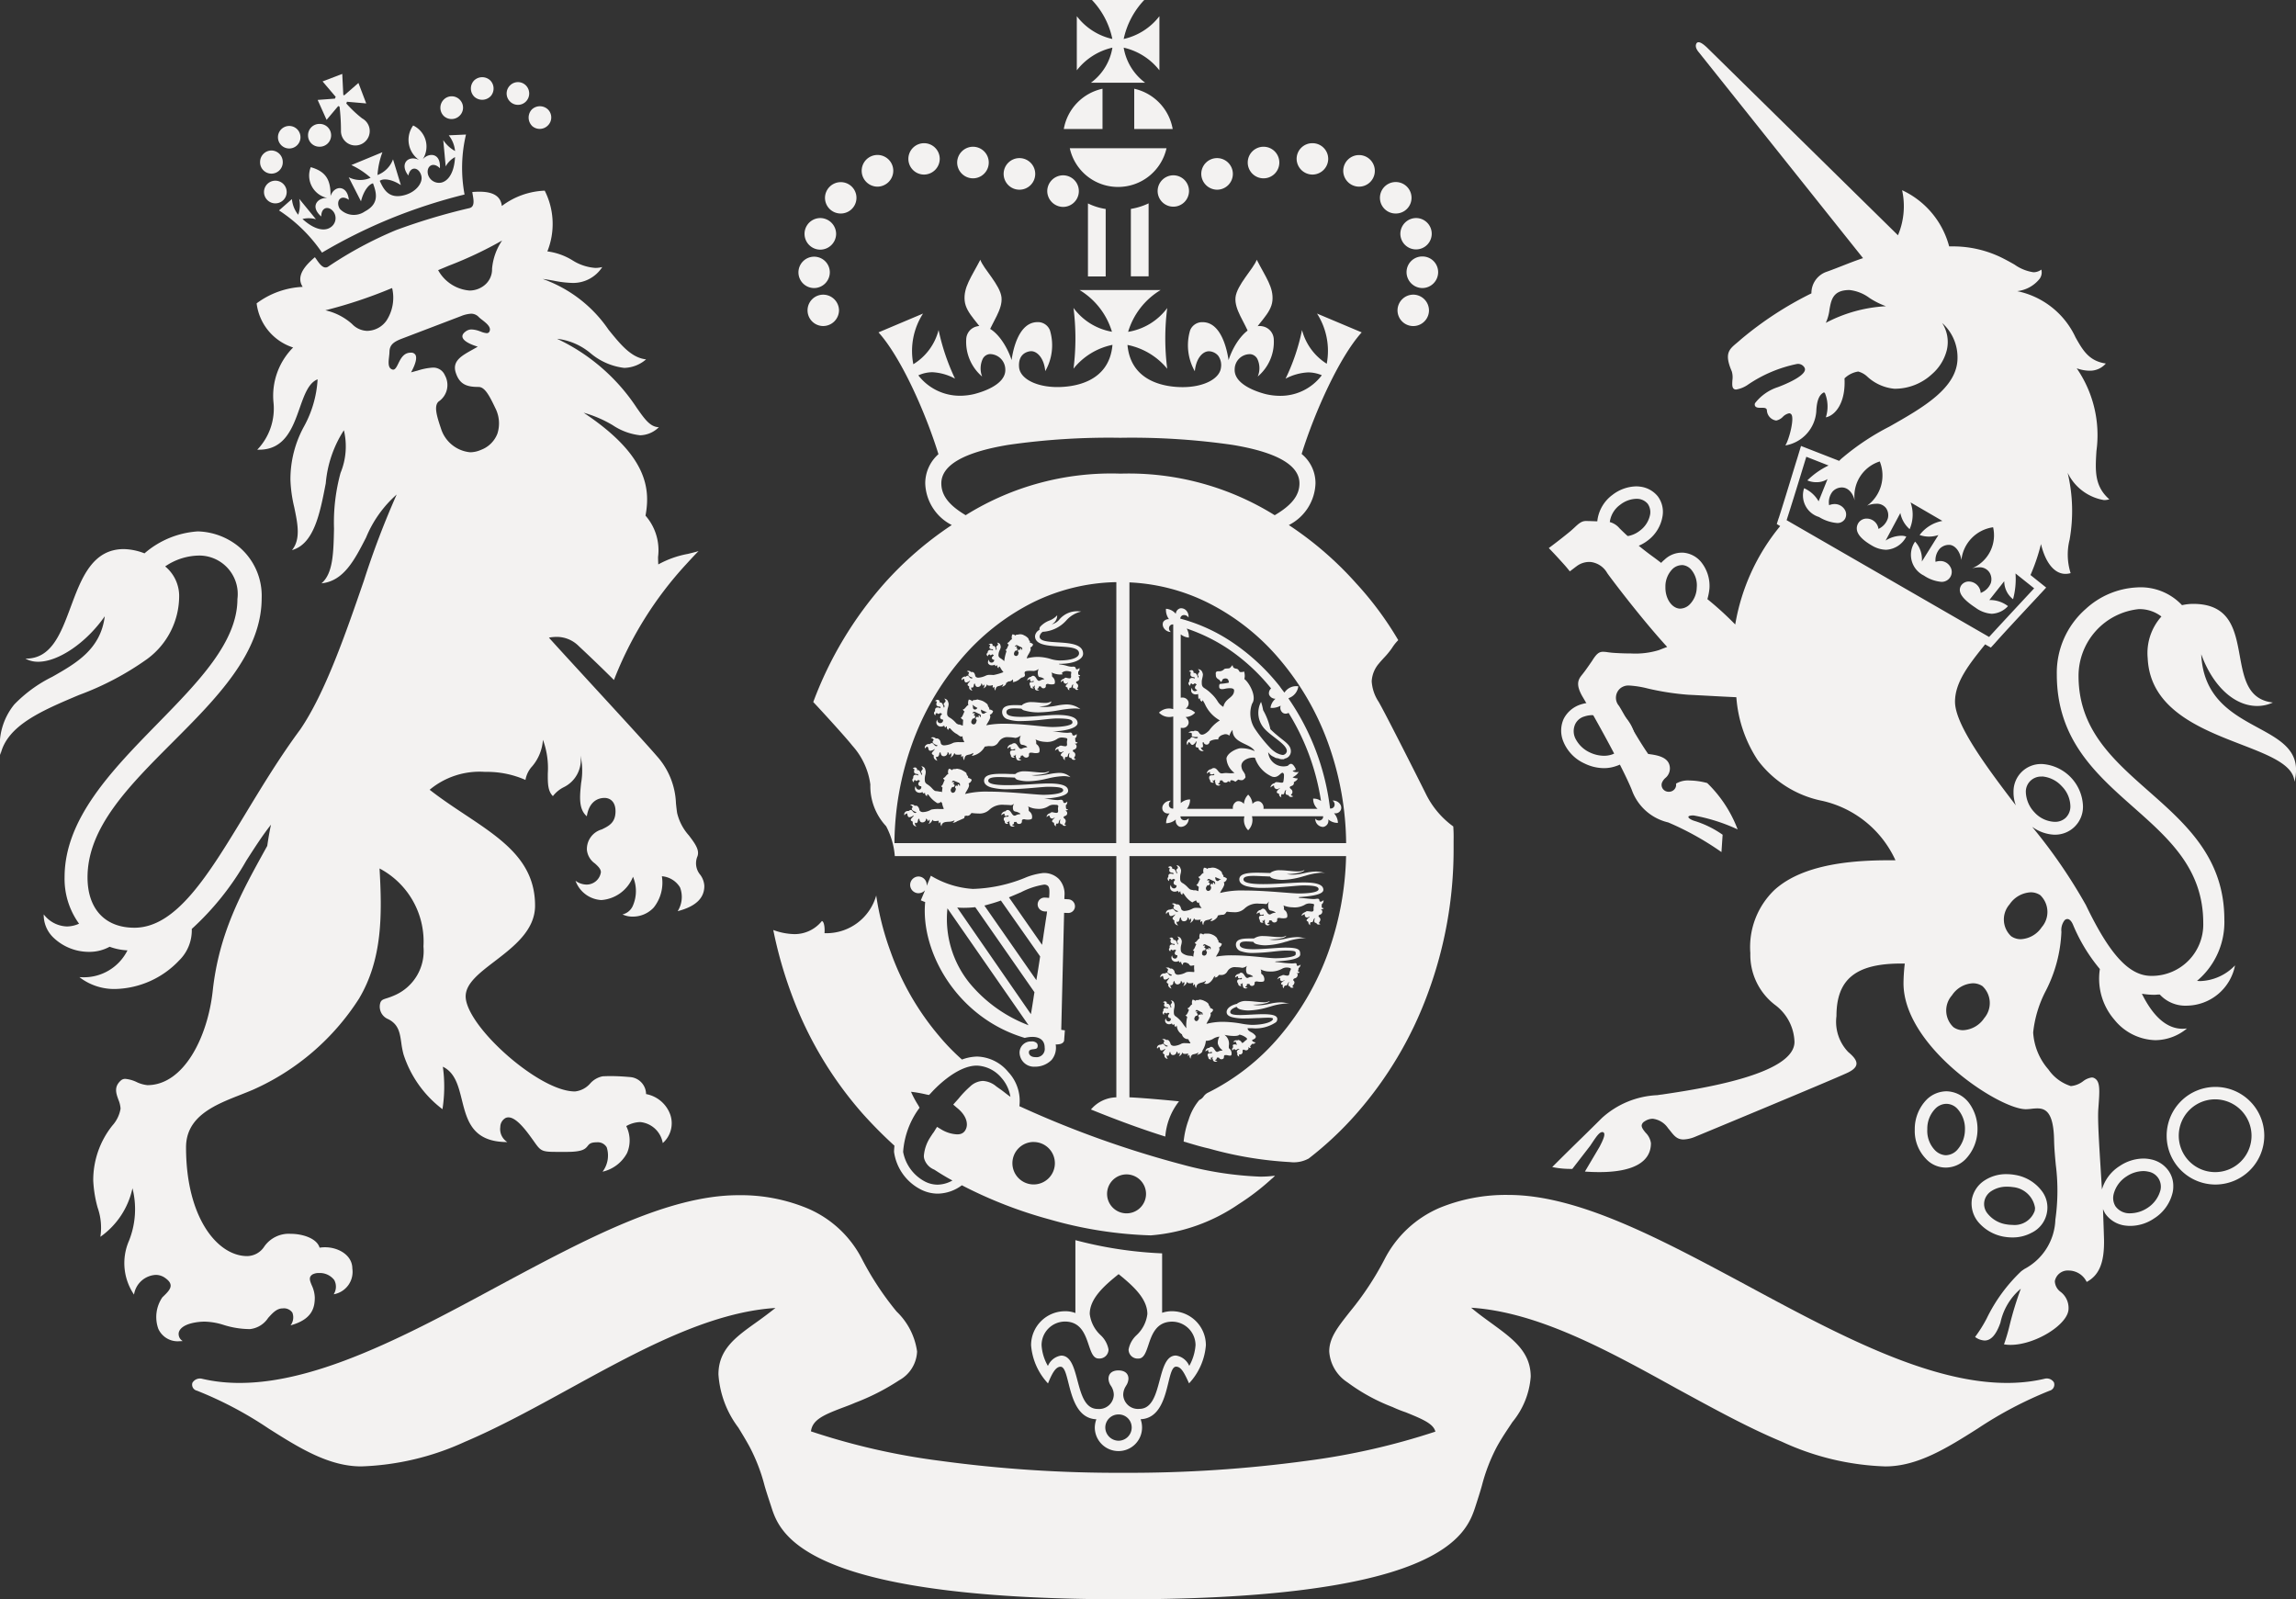 <svg id="Coat_Of_Arms_Logo" data-name="Coat Of Arms Logo" xmlns="http://www.w3.org/2000/svg" width="146.395" height="101.968" viewBox="0 0 146.395 101.968">
  <rect x="0" y="0" width="146.395" height="101.968" fill="#333333" stroke="none"/>
  <path id="Fill_1" data-name="Fill 1" d="M1.008,0C.43,1.114-.073,1.758.009,2.609S.983,4.062,1.4,4.937c.388-1,1.032-1.759.958-2.535C2.279,1.61,1.19.561,1.008,0" transform="translate(61.499 16.561)" fill="#f3f2f1"/>
  <path id="Fill_3" data-name="Fill 3" d="M1.36,0c.57,1.114,1.081,1.758,1,2.609S1.385,4.062.964,4.937C.576,3.938-.068,3.178.006,2.4.089,1.61,1.162.561,1.36,0" transform="translate(78.771 16.561)" fill="#f3f2f1"/>
  <path id="Fill_5" data-name="Fill 5" d="M1.007,2.014a1.015,1.015,0,0,0,1.007-1A1.018,1.018,0,0,0,1.007,0a1.007,1.007,0,1,0,0,2.014" transform="translate(51.298 13.903)" fill="#f3f2f1"/>
  <path id="Fill_7" data-name="Fill 7" d="M2.006,1A1,1,0,1,0,1,2.014,1.009,1.009,0,0,0,2.006,1" transform="translate(50.904 16.352)" fill="#f3f2f1"/>
  <path id="Fill_9" data-name="Fill 9" d="M2.006,1A1.015,1.015,0,0,0,1,0,1,1,0,0,0,1,2,1.015,1.015,0,0,0,2.006,1" transform="translate(51.49 18.787)" fill="#f3f2f1"/>
  <path id="Fill_11" data-name="Fill 11" d="M1,2A1.009,1.009,0,0,0,2.006,1,1,1,0,1,0,1,2" transform="translate(57.913 9.13)" fill="#f3f2f1"/>
  <path id="Fill_13" data-name="Fill 13" d="M1.007,2.014A1.018,1.018,0,0,0,2.014,1,1.007,1.007,0,0,0,0,1,1.013,1.013,0,0,0,1.007,2.014" transform="translate(54.942 9.887)" fill="#f3f2f1"/>
  <path id="Fill_15" data-name="Fill 15" d="M1.007,2a1,1,0,1,0,0-2A1.009,1.009,0,0,0,0,1,1,1,0,0,0,1.007,2" transform="translate(52.602 11.613)" fill="#f3f2f1"/>
  <path id="Fill_17" data-name="Fill 17" d="M1.007,2.014A1.007,1.007,0,0,0,1.007,0,1.015,1.015,0,0,0,0,1,1.013,1.013,0,0,0,1.007,2.014" transform="translate(61.03 9.356)" fill="#f3f2f1"/>
  <path id="Fill_19" data-name="Fill 19" d="M1.007,2.014A1.007,1.007,0,1,0,0,1,1.008,1.008,0,0,0,1.007,2.014" transform="translate(63.993 10.081)" fill="#f3f2f1"/>
  <path id="Fill_21" data-name="Fill 21" d="M1.007,2.014A1.007,1.007,0,1,0,1.007,0,1.015,1.015,0,0,0,0,1,1.018,1.018,0,0,0,1.007,2.014" transform="translate(66.774 11.178)" fill="#f3f2f1"/>
  <path id="Fill_23" data-name="Fill 23" d="M0,1.015A1,1,0,1,0,1.007,0,1.009,1.009,0,0,0,0,1.015" transform="translate(89.288 13.902)" fill="#f3f2f1"/>
  <path id="Fill_25" data-name="Fill 25" d="M1.007,0A1,1,0,0,0,0,1,1.018,1.018,0,0,0,1.007,2.014,1.013,1.013,0,0,0,2.014,1,1,1,0,0,0,1.007,0" transform="translate(89.683 16.352)" fill="#f3f2f1"/>
  <path id="Fill_27" data-name="Fill 27" d="M1,0A1.008,1.008,0,0,0,0,1,1,1,0,0,0,2.006,1,1.009,1.009,0,0,0,1,0" transform="translate(89.107 18.786)" fill="#f3f2f1"/>
  <path id="Fill_29" data-name="Fill 29" d="M1.007,2A1.009,1.009,0,0,0,2.014,1,1,1,0,0,0,1.007,0,1,1,0,0,0,0,1,1.015,1.015,0,0,0,1.007,2" transform="translate(82.674 9.13)" fill="#f3f2f1"/>
  <path id="Fill_31" data-name="Fill 31" d="M1.007,2.014A1.007,1.007,0,1,0,0,1,1.013,1.013,0,0,0,1.007,2.014" transform="translate(85.646 9.887)" fill="#f3f2f1"/>
  <path id="Fill_33" data-name="Fill 33" d="M1.007,2A1,1,0,0,0,2.014,1,1.007,1.007,0,0,0,0,1,1,1,0,0,0,1.007,2" transform="translate(87.986 11.613)" fill="#f3f2f1"/>
  <path id="Fill_35" data-name="Fill 35" d="M1.007,2.014A1.007,1.007,0,1,0,0,1,1.008,1.008,0,0,0,1.007,2.014" transform="translate(79.557 9.356)" fill="#f3f2f1"/>
  <path id="Fill_37" data-name="Fill 37" d="M1.007,2.014A1.007,1.007,0,1,0,0,1,1.018,1.018,0,0,0,1.007,2.014" transform="translate(76.594 10.081)" fill="#f3f2f1"/>
  <path id="Fill_39" data-name="Fill 39" d="M0,1A1,1,0,1,0,1,0,1.006,1.006,0,0,0,0,1" transform="translate(73.812 11.177)" fill="#f3f2f1"/>
  <path id="Fill_41" data-name="Fill 41" d="M0,4.656H1.131V.355A3.943,3.943,0,0,1,0,0Z" transform="translate(69.369 12.97)" fill="#f3f2f1"/>
  <path id="Fill_43" data-name="Fill 43" d="M1.131,0A4.208,4.208,0,0,1,0,.355v4.3H1.131Z" transform="translate(72.105 12.965)" fill="#f3f2f1"/>
  <path id="Fill_45" data-name="Fill 45" d="M2.468,2.567V0A3.19,3.19,0,0,0,0,2.567Z" transform="translate(67.829 5.658)" fill="#f3f2f1"/>
  <path id="Fill_47" data-name="Fill 47" d="M0,2.567H2.452A3.2,3.2,0,0,0,0,0Z" transform="translate(72.32 5.658)" fill="#f3f2f1"/>
  <path id="Fill_49" data-name="Fill 49" d="M0,0A3.144,3.144,0,0,0,3.079,2.468,3.16,3.16,0,0,0,6.167,0Z" transform="translate(68.211 9.451)" fill="#f3f2f1"/>
  <path id="Fill_51" data-name="Fill 51" d="M4.359,5.275a3.5,3.5,0,0,1-1.37-2.237A4.02,4.02,0,0,1,5.267,4.483V1.032A3.953,3.953,0,0,1,2.989,2.485,5.19,5.19,0,0,1,4.3,0H.966a5.083,5.083,0,0,1,1.3,2.485A3.934,3.934,0,0,1,0,1.032V4.483A4,4,0,0,1,2.27,3.038,3.459,3.459,0,0,1,.9,5.275Z" transform="translate(68.658)" fill="#f3f2f1"/>
  <path id="Fill_53" data-name="Fill 53" d="M24.072,21.669a26.036,26.036,0,0,1-6.448-1.015,28.131,28.131,0,0,1-5.6-2.179,2.632,2.632,0,0,1-1.538.533,2.387,2.387,0,0,1-1.038-.244A3.182,3.182,0,0,1,7.7,16.345c0-.092.009-.194.017-.294,0-.036.006-.07.008-.1A28.181,28.181,0,0,1,5.7,13.91,24.068,24.068,0,0,1,1.164,6.29,27.065,27.065,0,0,1,0,2.2a4.127,4.127,0,0,0,1.344.262A2.23,2.23,0,0,0,3.1,1.626c.174.049.188.575.165.776A3.3,3.3,0,0,0,6.563,0a17.983,17.983,0,0,0,.916,3.582,17.2,17.2,0,0,0,3.1,5.383,13.706,13.706,0,0,0,1.453,1.494,2.929,2.929,0,0,1,.958-.19,2.658,2.658,0,0,1,1.99.982,2.7,2.7,0,0,1,.718,2.13l-.008.05A64.494,64.494,0,0,0,26.136,17.17a21.922,21.922,0,0,0,4.9.754,6.787,6.787,0,0,0,.951-.061,1.262,1.262,0,0,1-.215.206,15.144,15.144,0,0,1-2.112,1.618A11.519,11.519,0,0,1,24.072,21.669ZM22.52,17.781a1.242,1.242,0,1,0,1.247,1.246A1.248,1.248,0,0,0,22.52,17.781ZM8.783,12.514a6.124,6.124,0,0,0,.454.851l.091.165-.1.14a5.343,5.343,0,0,0-.949,2.675A2.688,2.688,0,0,0,9.7,18.252a1.787,1.787,0,0,0,.772.184,1.975,1.975,0,0,0,.952-.266c-.294-.152-.707-.4-1.006-.594l-.157-.1a1.085,1.085,0,0,1-.627-.661.673.673,0,0,1-.032-.222,2.537,2.537,0,0,1,.4-1.165c.033-.056.065-.1.093-.144l.015-.023c.02-.03.039-.058.057-.088l.014-.017a1.058,1.058,0,0,0,.111-.165l.149-.239.248.149a2.16,2.16,0,0,0,1.028.328.91.91,0,0,0,.211-.023.516.516,0,0,0,.33-.265c.19-.337.093-.9-.553-1.411l-.231-.2.346-.388a6.278,6.278,0,0,1,.727-.76,1.252,1.252,0,0,1,.816-.36,1.445,1.445,0,0,1,.859.352l.338.239c.068.051.139.105.209.16l.011.009c.12.093.234.182.341.252a2.411,2.411,0,0,0-.577-1.213,2.157,2.157,0,0,0-1.561-.776c-1.344,0-2.78,1.579-2.939,1.759l-.115.115-.165-.032A8.04,8.04,0,0,0,8.783,12.514Zm7.818,3.2a1.354,1.354,0,1,0,1.354,1.354A1.352,1.352,0,0,0,16.6,15.717Z" transform="translate(49.305 57.096)" fill="#f3f2f1"/>
  <path id="Fill_55" data-name="Fill 55" d="M5.573,13.448a1.509,1.509,0,0,1-1.511-1.5,1.568,1.568,0,0,1,.1-.527c-1.209-.052-1.542-1.37-1.784-2.331-.144-.57-.257-1.02-.5-1.02-.334,0-.569.5-.8,1.064A4.02,4.02,0,0,1,0,6.7,2.164,2.164,0,0,1,2.155,4.532a1.743,1.743,0,0,1,.67.115V0A25.7,25.7,0,0,0,8.355.842V4.631a1.964,1.964,0,0,1,.635-.1A2.164,2.164,0,0,1,11.145,6.7,4.022,4.022,0,0,1,10.072,9.13c-.3-.66-.5-1.064-.826-1.064-.244,0-.354.449-.493,1.018-.235.963-.557,2.282-1.769,2.334a1.575,1.575,0,0,1,.091.527A1.5,1.5,0,0,1,5.573,13.448Zm0-2.335a.838.838,0,0,0-.842.833.853.853,0,0,0,.842.842.843.843,0,0,0,.842-.842A.829.829,0,0,0,5.573,11.112Zm0-2.807c.4,0,.635.2.635.527a.852.852,0,0,1-.152.447l0,.007a1.045,1.045,0,0,0-.182.57.938.938,0,0,0,1.032.9c.807,0,1.052-.923,1.29-1.815.218-.816.424-1.586,1.039-1.586a1.1,1.1,0,0,1,.85.661,3.177,3.177,0,0,0,.4-1.321,1.5,1.5,0,0,0-1.486-1.5c-1.02,0-1.3.828-1.521,1.494-.155.46-.289.858-.626.858a.576.576,0,0,1-.635-.577,1.658,1.658,0,0,1,.517-.922,2.2,2.2,0,0,0,.68-1.339c0-.976-.905-1.792-1.832-2.543C4.646,2.915,3.74,3.731,3.74,4.706A2.2,2.2,0,0,0,4.42,6.045a1.658,1.658,0,0,1,.517.923.576.576,0,0,1-.636.577c-.337,0-.47-.4-.625-.855-.224-.667-.5-1.5-1.522-1.5A1.5,1.5,0,0,0,.669,6.7a2.979,2.979,0,0,0,.405,1.321,1.09,1.09,0,0,1,.842-.661c.619,0,.824.772,1.041,1.589.237.891.482,1.813,1.287,1.813a.937.937,0,0,0,1.03-.9,1.049,1.049,0,0,0-.183-.573.851.851,0,0,1-.155-.451C4.937,8.5,5.175,8.305,5.573,8.305Z" transform="translate(65.743 79.07)" fill="#f3f2f1"/>
  <path id="Fill_57" data-name="Fill 57" d="M118.724,11.962a.54.54,0,0,0-.614-.239c-5.5,1.287-12.316-2.37-18.9-5.919C93.661,2.824,88.42,0,83.936,0a11.115,11.115,0,0,0-4.413.834,7.071,7.071,0,0,0-3.491,3.277A19,19,0,0,1,73.841,7.43c-.757.966-1.331,1.659-1.331,2.551a2.544,2.544,0,0,0,1.157,1.964,12,12,0,0,0,2.877,1.577,8.109,8.109,0,0,0,.85.339c1.075.437,1.761.726,1.884,1.23a44.219,44.219,0,0,1-8.17,1.857,84.1,84.1,0,0,1-11.722.768,83.777,83.777,0,0,1-11.722-.768,43.31,43.31,0,0,1-8.2-1.874c.092-.726.768-1.032,1.955-1.486.286-.107.563-.206.861-.338a14.52,14.52,0,0,0,2.815-1.437,2.194,2.194,0,0,0,1.136-1.832,4.361,4.361,0,0,0-1.31-2.551,19,19,0,0,1-2.191-3.319,6.947,6.947,0,0,0-3.5-3.26A11.088,11.088,0,0,0,34.834.017c-4.494,0-9.747,2.807-15.3,5.787C12.965,9.353,6.147,13.01.649,11.723a.56.56,0,0,0-.624.256.392.392,0,0,0,.286.5,24.055,24.055,0,0,1,4.566,2.411c1.966,1.246,3.85,2.418,5.907,2.418a17.12,17.12,0,0,0,6.6-1.56c2.2-.933,4.506-2.2,6.727-3.418C28.456,9.948,32.94,7.479,37.2,7.207q-.675.533-1.29.966c-1.259.9-2.344,1.692-2.344,3.269a6.322,6.322,0,0,0,1.269,3.393c.216.355.461.751.717,1.222a11.408,11.408,0,0,1,.952,2.468c.113.4.265.85.44,1.387.265.825.778,2.352,3.9,3.624,3.614,1.486,9.838,2.245,18.541,2.245,8.671,0,14.917-.759,18.531-2.245,3.112-1.272,3.624-2.8,3.9-3.624.174-.537.317-.983.43-1.387a11.408,11.408,0,0,1,.952-2.468c.347-.628.7-1.131.992-1.577a5.144,5.144,0,0,0,1.167-2.889c0-1.594-1.146-2.419-2.467-3.385-.42-.306-.871-.627-1.331-1.015,4.269.272,8.743,2.74,13.084,5.142,2.221,1.206,4.525,2.485,6.727,3.4a16.924,16.924,0,0,0,6.6,1.576c2.048,0,3.931-1.172,5.907-2.427a25.189,25.189,0,0,1,4.566-2.4.4.4,0,0,0,.277-.52" transform="translate(12.243 76.187)" fill="#f3f2f1"/>
  <path id="Fill_59" data-name="Fill 59" d="M30.4,55.6h0a23.726,23.726,0,0,1-5.166-.863c-.478-.108-.785-.2-1.211-.326l-.407-.12a5.564,5.564,0,0,1,.322-1.4,3.57,3.57,0,0,1,.677-1.247.667.667,0,0,0,.277-.232.735.735,0,0,1,.259-.229,14.347,14.347,0,0,0,4.6-3.616,17.342,17.342,0,0,0,3.1-5.382,19.427,19.427,0,0,0,1.122-6.092H20.159V51.471c1.093.048,3.141.254,3.162.256a4.15,4.15,0,0,0-.875,2.246c-1.46-.458-3.01-1.023-4.739-1.725a2.173,2.173,0,0,1,1.618-.776V36.092H5.2a4.9,4.9,0,0,0-.554-1.907A3.744,3.744,0,0,1,3.64,31.526a4.606,4.606,0,0,0-1.155-2.484C2.106,28.55.407,26.693,0,26.268a24.106,24.106,0,0,1,4.532-7.563,22.131,22.131,0,0,1,4.3-3.722,3.086,3.086,0,0,1-1.692-2.659,2.479,2.479,0,0,1,.842-1.858C7.16,7.8,5.582,4.269,4.16,2.7L7,1.5A4.4,4.4,0,0,0,6.381,4.73a3.594,3.594,0,0,0,1.61-2.18,13.935,13.935,0,0,0,1.048,3.1A3.388,3.388,0,0,0,7.6,5.24a2.194,2.194,0,0,0-.9.2,3.345,3.345,0,0,0,2.663,1.3,3.954,3.954,0,0,0,.9-.108c.478-.121,2.034-.591,1.982-1.578a.99.99,0,0,0-.931-.969l-.077,0a.554.554,0,0,0-.429.3,1.444,1.444,0,0,0-.041,1.131A2.905,2.905,0,0,1,9.754,3.13a.869.869,0,0,1,.631-.8,1,1,0,0,1,.274-.039c.949,0,1.723,1.335,1.987,2.176.1-.728.476-2.421,1.656-2.421l.069,0a.821.821,0,0,1,.721.525,3.314,3.314,0,0,1-.3,2.6C14.721,4.349,14.279,3.9,13.9,3.9l-.04,0c-.194.019-.821.15-.734,1.048.085.718,1.109,1.238,2.435,1.238.988,0,3.309-.262,3.517-2.691a4.273,4.273,0,0,0-2.485,1.519,15.311,15.311,0,0,0,0-3.873,3.877,3.877,0,0,0,2.452,1.519A4.682,4.682,0,0,0,16.981,0h5.167a4.673,4.673,0,0,0-2.072,2.666A3.88,3.88,0,0,0,22.57,1.147a15.147,15.147,0,0,0,0,3.873A4.392,4.392,0,0,0,20.035,3.5c.217,2.429,2.532,2.691,3.517,2.691,1.33,0,2.358-.521,2.443-1.238a1.019,1.019,0,0,0-.18-.77.816.816,0,0,0-.553-.278l-.041,0c-.382,0-.812.437-.892,1.273a3.337,3.337,0,0,1-.3-2.607.827.827,0,0,1,.727-.522l.069,0c1.169,0,1.547,1.693,1.656,2.421.334-1.055,1.14-2.176,1.974-2.176a.979.979,0,0,1,.272.039.877.877,0,0,1,.636.815A2.883,2.883,0,0,1,28.34,5.514,1.375,1.375,0,0,0,28.319,4.4a.562.562,0,0,0-.441-.31l-.077,0a.971.971,0,0,0-.931.969c-.042.985,1.506,1.457,1.982,1.578a3.987,3.987,0,0,0,.906.108,3.292,3.292,0,0,0,2.668-1.313,2.285,2.285,0,0,0-.872-.181,3.434,3.434,0,0,0-1.439.4,13.11,13.11,0,0,0,1.049-3.1A3.612,3.612,0,0,0,32.74,4.7a4.407,4.407,0,0,0-.619-3.2l2.848,1.2c-1.418,1.566-3,5.084-3.83,7.752a2.4,2.4,0,0,1,.884,1.874,3.092,3.092,0,0,1-1.7,2.659,21.9,21.9,0,0,1,4.3,3.722A21.1,21.1,0,0,1,37.3,22.322a2.889,2.889,0,0,0-.405.512,5.27,5.27,0,0,1-.529.638c-.115.126-.223.245-.288.328a1.886,1.886,0,0,0-.471,1.147,2.648,2.648,0,0,0,.43,1.288c.342.563,2.529,4.893,3.071,5.985a5.609,5.609,0,0,0,1.7,1.981c.028.418.025.632.021.929,0,.125,0,.265,0,.441a26.419,26.419,0,0,1-1.66,9.321,24.262,24.262,0,0,1-4.54,7.627,21.748,21.748,0,0,1-3.054,2.866h-.009A1.961,1.961,0,0,1,30.4,55.6ZM20.159,18.64V35.266H33.977a19.276,19.276,0,0,0-1.129-6.323,17.331,17.331,0,0,0-3.1-5.383,14.456,14.456,0,0,0-4.6-3.632A12.489,12.489,0,0,0,20.159,18.64Zm-.834-.016a12.508,12.508,0,0,0-5.333,1.3A14.582,14.582,0,0,0,9.4,23.56a17.372,17.372,0,0,0-3.1,5.383,19.066,19.066,0,0,0-1.123,6.323h14.14Zm.257-6.917a17.6,17.6,0,0,1,9.841,2.65C30.512,13.717,31,13.09,31,12.325c0-1.158-1.436-1.984-4.269-2.452a45.01,45.01,0,0,0-7.148-.453h-.008a44.95,44.95,0,0,0-7.144.453c-2.83.469-4.265,1.294-4.265,2.452,0,.766.479,1.392,1.552,2.031A17.523,17.523,0,0,1,19.581,11.706Z" transform="translate(51.854 18.492)" fill="#f3f2f1"/>
  <path id="Fill_61" data-name="Fill 61" d="M5.688,14.159h0a.928.928,0,0,1-.24-.891H1.37a.246.246,0,0,0,.068.176.27.27,0,0,0,.192.075.322.322,0,0,0,.261-.134.515.515,0,0,1-.483.554.3.3,0,0,1-.127-.026.412.412,0,0,1-.207-.446.978.978,0,0,1-.619.24.992.992,0,0,1,.223-.628.638.638,0,0,1-.089.006.361.361,0,0,1-.357-.221.389.389,0,0,1,.052-.354.561.561,0,0,1,.484-.241.3.3,0,0,0-.125.338.242.242,0,0,0,.246.166h.02V6.9a1,1,0,0,1-.256.034A.9.9,0,0,1,0,6.655a.916.916,0,0,1,.635-.263.955.955,0,0,1,.273.04v-5.4H.888A.236.236,0,0,0,.651,1.2a.283.283,0,0,0,.108.315A.545.545,0,0,1,.3,1.247.416.416,0,0,1,.272.868.426.426,0,0,1,.636.694a.99.99,0,0,1-.19-.66.892.892,0,0,1,.626.322.386.386,0,0,1,.24-.338A.319.319,0,0,1,1.421,0a.451.451,0,0,1,.321.148.57.57,0,0,1,.14.447A.326.326,0,0,0,1.6.435a.232.232,0,0,0-.243.226A10.98,10.98,0,0,1,4.7,2.189a13.421,13.421,0,0,1,3,2.79c.1.15.2.273.3.4a.887.887,0,0,1,.761-.411,1.079,1.079,0,0,1,.123.007.915.915,0,0,1-.587.743.086.086,0,0,1-.021.015.042.042,0,0,0-.02.018,15.613,15.613,0,0,1,2.65,7.017h.03a.247.247,0,0,0,.253-.178.3.3,0,0,0-.126-.328h.022a.536.536,0,0,1,.464.23.384.384,0,0,1,.051.349.371.371,0,0,1-.384.233l-.054,0a.954.954,0,0,1,.248.611.919.919,0,0,1-.619-.223.388.388,0,0,1-.215.446.257.257,0,0,1-.134.034.512.512,0,0,1-.477-.529.3.3,0,0,0,.241.122.275.275,0,0,0,.2-.085.238.238,0,0,0,.06-.187H5.927a.911.911,0,0,1-.239.891ZM6.305,12.3a.332.332,0,0,1,.118.021.43.43,0,0,1,.238.47h3.451a.857.857,0,0,1-.282-.653.805.805,0,0,1,.5.149A14.96,14.96,0,0,0,8.263,6.671a.4.4,0,0,1-.19.05.307.307,0,0,1-.172-.05.4.4,0,0,1-.14-.462,1.137,1.137,0,0,1-.532.147.959.959,0,0,1-.12-.008.916.916,0,0,1,.322-.578A.432.432,0,0,1,7.017,5.5a.412.412,0,0,1,.131-.388A12.458,12.458,0,0,0,4.417,2.593a11.263,11.263,0,0,0-2.651-1.3,1.084,1.084,0,0,1,.14.578.943.943,0,0,1-.52-.207V5.705a.45.45,0,0,1,.1-.011.4.4,0,0,1,.382.234.393.393,0,0,1-.174.471.967.967,0,0,1,.611.256.83.83,0,0,1-.611.281c.222.186.217.354.174.463a.372.372,0,0,1-.389.23.626.626,0,0,1-.09-.007v4.8a.861.861,0,0,1,.594-.231.96.96,0,0,1-.206.6H4.714a.443.443,0,0,1,.239-.47.333.333,0,0,1,.119-.021.46.46,0,0,1,.344.178.911.911,0,0,1,.273-.595.953.953,0,0,1,.272.595A.466.466,0,0,1,6.305,12.3Z" transform="translate(73.898 38.781)" fill="#f3f2f1"/>
  <path id="Fill_63" data-name="Fill 63" d="M6.762,7.141a.817.817,0,0,0,.38-.338.473.473,0,0,1-.388-.05c.132-.1.289,0,.132-.256s-.273-.256-.438-.082a.978.978,0,0,1-1.254-.867.753.753,0,0,0,.371.305.39.39,0,0,0,.132.066.859.859,0,0,0,.149.025.526.526,0,0,0,.313.05.5.5,0,0,1,.058.016V5.961a.467.467,0,0,0,.421-.413c.041-.454-.388-.661-.858-1.065a6.024,6.024,0,0,1-.446-.4,4.134,4.134,0,0,0-.462-1.213,3.43,3.43,0,0,0-.133-.529,1.5,1.5,0,0,0,.248,1.742c.462.5,1.445,1,1.395,1.42a.29.29,0,0,1-.239.223A.473.473,0,0,1,5.994,5.7.342.342,0,0,1,5.9,5.672,1.461,1.461,0,0,1,5.7,5.581a1.914,1.914,0,0,1-.338-.264A9.2,9.2,0,0,1,4.351,4.062a1.792,1.792,0,0,1-.181-1.61C4.492,2,3.972,1.1,3.675.884A.871.871,0,0,0,3.658.405.477.477,0,0,1,3.377.43C3.287.273,3.254.24,3.146.223,2.94.19,2.948.083,2.923,0c-.107.091-.14.207-.264.207-.165.016-.223,0-.289.066a.417.417,0,0,1-.338.115c-.2,0-.19.108-.174.24A.266.266,0,0,0,2,.884a.084.084,0,0,0,.058.033l.14.165L2.3.9c.083-.066.314-.1.363.083.033.115.058.14-.1.157a3.149,3.149,0,0,1-.4.049c-.1,0-.1.132-.091.215.008.107.116.157.339.107s.61-.091.61.1c0,.487-.561.471-.685,1.048a1,1,0,0,1-.346-.322,2.3,2.3,0,0,0-.422-.52,2.547,2.547,0,0,0-.421-.338C.967,1.371.959,1.272.959,1.065c0-.165.074-.322.074-.487A1.071,1.071,0,0,0,.983.421.3.3,0,0,0,.719.256a.308.308,0,0,1,.1.174.212.212,0,0,0-.074.1.115.115,0,0,0,0,.165C.752.694.752.71.752.727A.21.21,0,0,1,.744.8C.744.834.736.834.727.8.686.694.628.512.505.5H.43A.083.083,0,0,0,.439.463C.439.339.306.24.141.405c.033,0,.108.016.124.041A.616.616,0,0,0,.24.578C.224.694.323.76.455.76.48.76.5.776.5.785S.505.818.513.834C.521.867.505.867.5.851.273.76.174.867.166.966a.358.358,0,0,0,.008.083c-.082.049-.1.173.05.272,0-.049,0-.115.049-.148.017,0,.025,0,.033-.017.025.033.058.066.067.066.008.017.049,0,.115-.049.017-.017.033-.017.058,0l.074.049c.017.017.008.017,0,.033C.472,1.4.5,1.527.67,1.577c-.083.149-.339.1-.331-.14-.189.3.124.512.388.4.009.116.009.338.042.338-.009-.016.016-.057.058-.057.016,0,.024.016.024.033a.16.16,0,0,0,.141.173c-.017-.05.008-.066.033-.083.041.066.082.149.123.215a2.231,2.231,0,0,0,.966,1.065,2.339,2.339,0,0,0-.685.644c-.157.157-.4.338-.553.239C.81,4.367.794,4.3.711,4.219a.646.646,0,0,0-.2-.042c-.008.017-.058.017-.091.042a.3.3,0,0,0-.314.1.226.226,0,0,1,.223.033c0,.033,0,.1-.008.1-.008.082.05.14.355.124.016,0,.049.016.033.049a.168.168,0,0,1-.165.033c-.14-.033-.19-.14-.289-.016a.3.3,0,0,1-.074.082H.15c-.108.033-.223.273-.091.372A.238.238,0,0,1,.15,4.9l.074.074c.082.132.173.2.38-.107.024-.033.033,0,.024.016-.008.141-.156.339.033.364a.2.2,0,0,1,.083.016V5.3a.27.27,0,0,0,.347.165A.331.331,0,0,1,.9,5.251H1c.1-.108-.025-.24.033-.339a.037.037,0,0,1,.041,0,.2.2,0,0,0,.289.132.266.266,0,0,0,.107-.19.905.905,0,0,1,.545-.115c-.024-.1.1-.256.314-.306a.351.351,0,0,1,.388.066,1,1,0,0,1,.206-.371c-.016.867,1.148.85,1.412,1.354A2.051,2.051,0,0,0,3.386,5.3c-.281.05-.785.306-.851.636a1.221,1.221,0,0,0,.512.933c-.33.066-.462-.033-.759.033H2.246c-.255.016-.289-.438-.61-.322-.017.016-.075.041-.091.057-.116,0-.281.149-.256.281a.371.371,0,0,1,.19-.115v.066c-.009.049.008.1.124.1.066,0,.082-.033.123-.033a.037.037,0,0,1,.033.041c0,.115-.388-.074-.322.264a.23.23,0,0,0,.058.091c-.016.1.066.2.248.148-.033-.016-.1-.066-.083-.132a.245.245,0,0,1,.075.017c.024,0,.041-.017.041-.05,0-.008.008-.008.016-.008a.084.084,0,0,1,.033.008c0,.017-.024.05-.024.083a.4.4,0,0,0,.033.115c-.017.116.165.24.33.116-.05,0-.149-.033-.165-.082a.774.774,0,0,1,.082-.034A.173.173,0,0,0,2.114,7.4c0-.05.009-.05.033-.05H2.23c.033-.016.041,0,.058.033a.212.212,0,0,0,.239.1A.168.168,0,0,0,2.634,7.4a.477.477,0,0,1,.141.082c-.033-.132.049-.222.33-.049l.182-.14s.255.107.355-.017c.173-.149.082-.149.082-.3C3.6,6.72,3.542,6.753,3.493,6.5c-.083-.421.5-.66.858-.594a1.978,1.978,0,0,0,1.09,1.2c.4.132.553-.3.694-.239a.187.187,0,0,1,.066.107,2.157,2.157,0,0,1-.042.47c-.041.1-.256.017-.4.017a.146.146,0,0,0-.157.066.315.315,0,0,0-.264.272.735.735,0,0,1,.223-.132.241.241,0,0,1,.008.066.194.194,0,0,0,.33.116c.008-.033.05,0,.025.016-.091.066-.281.24-.116.306a.667.667,0,0,1,.083.033.2.2,0,0,0,.149.223c-.033-.066-.042-.091.016-.207a.248.248,0,0,0,.091.017c.1,0,.058-.215.173-.272.008-.017.025-.017.017,0-.042.123-.058.272.049.305a.849.849,0,0,0,.1.016c.033.091.141.174.306.075-.033-.017-.132-.042-.149-.091a.726.726,0,0,0,.083-.1C6.8,7.917,6.572,7.9,6.572,7.8c0-.132.264-.049.264-.305a.091.091,0,0,1-.008-.033c.116-.066.239-.149.248-.239a.779.779,0,0,1-.314-.066Z" transform="translate(75.666 42.409)" fill="#f3f2f1"/>
  <path id="Fill_65" data-name="Fill 65" d="M7.95,12.349a.918.918,0,0,1-.974-.916.716.716,0,0,1,.752-.693.436.436,0,0,1,.356.117.287.287,0,0,1,.032.255c-.022.093-.134.107-.253.122-.144.018-.292.036-.292.2s.145.306.413.306a.526.526,0,0,0,.594-.6c0-.6-.492-.691-.785-.691a2.005,2.005,0,0,0-.485.065C2.991,9.235.651,5.022.958,1.849a1.171,1.171,0,0,1-.178-.065c-.035-.015-.068-.029-.1-.041L.95,1.1a.579.579,0,0,1-.421.19A.536.536,0,0,1,0,.759.54.54,0,0,1,.529.223a.532.532,0,0,1,.527.535V.817L1.321.173A5.9,5.9,0,0,0,4,1.015,9.461,9.461,0,0,0,7.278.325,4.242,4.242,0,0,1,8.487,0a1.344,1.344,0,0,1,1,.387A1.4,1.4,0,0,1,9.84,1.453l-.008.206.24.017a.448.448,0,0,1,.437.47.429.429,0,0,1-.479.4l-.049,0-.165-.007L9.634,10l.231.032-.049.661c-.061.215-.336.239-.537.239a1.215,1.215,0,0,1-.261.987A1.472,1.472,0,0,1,7.95,12.349ZM2.378,2.253A6.5,6.5,0,0,0,3.8,7.033,9.041,9.041,0,0,0,7.551,9.707ZM3,2.2,7.7,9c.056-.316.119-.72.174-1.076l0-.011L7.925,7.6,4.153,2.179a6.791,6.791,0,0,1-.726.041A3.943,3.943,0,0,1,3,2.2Zm2.79-.446h0c-.356.131-.728.233-1.056.322L8.047,6.833c.094-.554.169-1.022.241-1.516l-2.5-3.559ZM8.52.743a4.859,4.859,0,0,0-1.481.5l-.011,0c-.21.092-.461.2-.729.31L8.41,4.579,8.5,3.993l0-.012c.095-.621.162-1.059.206-1.341l.024-.189h-.14A.5.5,0,0,1,8.248,2.3a.435.435,0,0,1,.365-.73l.047,0,.2.017C8.9,1.137,8.884.93,8.792.829A.337.337,0,0,0,8.52.743Z" transform="translate(58.032 55.661)" fill="#f3f2f1"/>
  <path id="Fill_67" data-name="Fill 67" d="M.7,5.063h0a.257.257,0,0,1-.176-.094.169.169,0,0,1-.036-.146s0-.015.008-.015c-.024-.031-.048-.05-.066-.05a.1.1,0,0,1-.043-.069c0-.047.037-.095.081-.144a.541.541,0,0,0,.07-.092c.007,0,.011-.008.011-.015a.015.015,0,0,0,0-.009.011.011,0,0,0-.009,0,.042.042,0,0,0-.023.011.437.437,0,0,1-.218.1c-.083,0-.108-.081-.122-.161A.358.358,0,0,0,.15,4.3a.228.228,0,0,0-.12.085L.018,4.4a.108.108,0,0,1,0-.115.271.271,0,0,1,.209-.124s.008,0,.012.008.009.008.013.008A.187.187,0,0,0,.324,4.13a.14.14,0,0,1,.064-.02c.04,0,.063.029.093.067a.412.412,0,0,0,.074.077.126.126,0,0,0,.08.028A.111.111,0,0,0,.686,4.27.021.021,0,0,0,.7,4.257c0-.008,0-.016-.011-.024L.678,4.222C.5,4.169.452,4.114.439,4.077a.068.068,0,0,1,.009-.063.127.127,0,0,1,.041-.083A.177.177,0,0,0,.34,3.841.122.122,0,0,1,.44,3.8.192.192,0,0,1,.6,3.874h.1a.165.165,0,0,1,.124.091.39.39,0,0,1,.045.119.235.235,0,0,0,.029.079.216.216,0,0,0,.185.071A1.25,1.25,0,0,0,1.561,4.1a.568.568,0,0,1,.266-.042c.069,0,.134,0,.177.006l.045,0a3.376,3.376,0,0,0,.627-.182A1.429,1.429,0,0,1,2.49,3.62c-.032-.054-.055-.093-.07-.093a.041.041,0,0,0-.031.016.106.106,0,0,0-.019.083.1.1,0,0,1-.065-.042.136.136,0,0,1-.017-.1.038.038,0,0,0-.006-.027.025.025,0,0,0-.019-.006c-.04,0-.065.05-.066.05-.037,0-.056-.024-.066-.083,0-.009-.007-.013-.011-.013s-.01,0-.022.013a.406.406,0,0,1-.152.03A.258.258,0,0,1,1.7,3.325a.227.227,0,0,1,.064-.242.156.156,0,0,0,.026.137.161.161,0,0,0,.125.057.173.173,0,0,0,.171-.145A.044.044,0,0,0,2.084,3.1a.014.014,0,0,0-.01,0c-.083-.023-.131-.059-.138-.106s.032-.11.114-.165c.007-.017.007-.017,0-.033a.185.185,0,0,0-.025-.014A.044.044,0,0,1,2,2.76a.061.061,0,0,0-.031-.013.019.019,0,0,0-.018.013.213.213,0,0,1-.1.043.04.04,0,0,1-.028-.01s-.025-.034-.041-.05c-.013,0-.024,0-.024.017a.1.1,0,0,0-.067.107A.143.143,0,0,1,1.6,2.755a.135.135,0,0,1,.066-.111c0-.015.009-.065.009-.066a.159.159,0,0,1,.167-.113.426.426,0,0,1,.146.03c.007,0,.018,0,.019,0s0,0,0,0A.1.1,0,0,0,2,2.438a.038.038,0,0,0-.033-.016A.208.208,0,0,1,1.8,2.365a.1.1,0,0,1-.015-.092s.005-.014.009-.025a.363.363,0,0,1,.041-.091c-.017-.025-.076-.025-.108-.025a.267.267,0,0,1,.158-.068.1.1,0,0,1,.08.034.091.091,0,0,1,.018.076v.034h.074c.093.016.124.15.141.264a.009.009,0,0,1,.006,0,.01.01,0,0,0,.007,0,.02.02,0,0,0,.012-.007c0-.013.006-.023.009-.032a.12.12,0,0,0,.007-.034.151.151,0,0,0-.008-.05.051.051,0,0,1-.021-.036.143.143,0,0,1,.046-.1s.01-.008.018-.017a.212.212,0,0,1,.056-.049.146.146,0,0,0-.059-.132l-.007-.007.011,0h.014a.2.2,0,0,1,.189.142,1.076,1.076,0,0,1,.025.132.653.653,0,0,1-.063.189.8.8,0,0,0-.069.2c-.025.16-.03.241.132.339a1.179,1.179,0,0,1,.223.173,2.721,2.721,0,0,1,.148-.644A.339.339,0,0,1,2.827,2.5L2.8,2.471c.061-.012.1-.1.144-.2a1.5,1.5,0,0,1,.071-.143c-.032,0-.057-.029-.1-.114a.061.061,0,0,0,.018,0c.047,0,.1-.058.144-.113s.1-.113.143-.113a.433.433,0,0,1,.025-.314.29.29,0,0,1,.2.083c.009-.066.082-.066.14-.066l.031-.006a.512.512,0,0,1,.1-.016.064.064,0,0,1,.027,0,.453.453,0,0,1,.247.066.785.785,0,0,1,.257.183.28.28,0,0,1,.047.107.317.317,0,0,0,.011.032.114.114,0,0,1,.049.149.33.33,0,0,1,.207.1.252.252,0,0,1-.182.206c.085.1-.011.265-.1.424a.731.731,0,0,0-.119.27,2.867,2.867,0,0,1,.707-.095,2.95,2.95,0,0,1,.8.127,2.206,2.206,0,0,0,.574.1c.762,0,1.254-.178,1.254-.454,0-.359-.605-.4-1.246-.437-.767-.048-1.561-.1-1.561-.661a.5.5,0,0,1,.289-.4A.244.244,0,0,1,5.021.985,1.512,1.512,0,0,1,5.6.595,1.293,1.293,0,0,0,6.1.258a.619.619,0,0,1-.355.578.9.9,0,0,0,.5-.316A1.476,1.476,0,0,1,7.358,0,2,2,0,0,1,7.63.02a1.806,1.806,0,0,0-.95.568,2.177,2.177,0,0,1-1.461.72H5.186a.429.429,0,0,0-.206.305c0,.3.524.33,1.13.368.77.049,1.643.1,1.643.73,0,.31-.472.644-1.509.644-.018,0-.028,0-.029.006s.012.016.027.026a2.98,2.98,0,0,1,.5.1,1.071,1.071,0,0,0,.284.05.653.653,0,0,0,.085-.006h.017c.113,0,.14.055.15.076,0,.005,0,.008.005.008,0,.075.041.09.072.09a.244.244,0,0,0,.159-.09.213.213,0,0,1-.067.23.058.058,0,0,0-.007.033.343.343,0,0,1,0,.057c0,.063,0,.134.1.134h.024a.091.091,0,0,1-.1.083H7.423a.155.155,0,0,1,.091.124.171.171,0,0,1-.127.181c-.042.019-.079.035-.079.083,0,.027.021.044.046.064a.181.181,0,0,1,.069.225.192.192,0,0,1-.067.092.229.229,0,0,0,.108.066.213.213,0,0,1-.1.031.129.129,0,0,1-.128-.1.373.373,0,0,1-.059-.006l-.015,0c-.083-.016-.063-.125-.045-.221l0-.027c0-.006,0-.01,0-.012s-.007,0-.011.012a.193.193,0,0,0-.08.131c-.013.046-.025.085-.059.085H6.895c-.04.088-.034.123-.008.157a.152.152,0,0,1-.124-.174l-.009,0a.352.352,0,0,0-.065-.029.062.062,0,0,1-.044-.047c-.009-.065.1-.161.151-.2a.009.009,0,0,0,0-.01c0-.006-.015-.01-.025-.01a.017.017,0,0,0-.012,0,.139.139,0,0,1-.108.052.153.153,0,0,1-.148-.143V4.42a.68.68,0,0,0-.135.075c-.015.01-.028.019-.038.024-.01-.123.115-.2.206-.215a.128.128,0,0,1,.115-.067c.027,0,.057.011.088.018a.721.721,0,0,0,.146.023.086.086,0,0,0,.087-.041.174.174,0,0,0,.014-.108A.647.647,0,0,1,7,3.916a.051.051,0,0,0-.011-.044.092.092,0,0,0-.071-.03l-.009,0a.761.761,0,0,0-.2-.03.446.446,0,0,0-.256.073c-.03.017-.046.034-.049.052s.014.038.028.053.019.019.016.026-.057.018-.184.018A1.328,1.328,0,0,1,5.731,3.9a.269.269,0,0,1,.041.18c0,.051,0,.092.041.117a.415.415,0,0,1,.132.413c-.022.035-.094.054-.2.054a.873.873,0,0,1-.193-.022A.125.125,0,0,0,5.5,4.629a.094.094,0,0,0-.051.013c-.07.016-.072.062-.073.112a.139.139,0,0,1-.1.153.193.193,0,0,1-.046.006.17.17,0,0,1-.16-.1A.032.032,0,0,1,5.057,4.8a.072.072,0,0,0-.037-.012.116.116,0,0,0-.074.017c-.013,0-.025,0-.025.015,0,.056-.01.084-.033.092a.052.052,0,0,0-.017.01.1.1,0,0,1-.049.023c.008.05.1.067.139.067a.228.228,0,0,1-.126.041A.168.168,0,0,1,4.708,5a.1.1,0,0,1-.025-.084A.607.607,0,0,0,4.65,4.84.07.07,0,0,1,4.67,4.8a.041.041,0,0,0,.012-.022.038.038,0,0,0-.041-.033c-.008,0-.008,0-.008.016-.008.034-.026.05-.033.05H4.526c-.006.022.018.044.042.066a.279.279,0,0,1,.032.033.269.269,0,0,1-.069.01.142.142,0,0,1-.114-.048.113.113,0,0,1-.023-.094.187.187,0,0,1-.042-.083.164.164,0,0,1,.008-.141c.03-.039.092-.04.146-.041s.1,0,.1-.042c0-.017-.008-.033-.024-.033a.081.081,0,0,0-.044.015.113.113,0,0,1-.064.019A.107.107,0,0,1,4.39,4.44a.084.084,0,0,1-.014-.07V4.321a.245.245,0,0,0-.165.091L4.2,4.42a.165.165,0,0,1,.042-.137.27.27,0,0,1,.19-.1A.257.257,0,0,1,4.5,4.13a.179.179,0,0,1,.07-.016c.089,0,.146.085.2.161l0,.007c.052.079.1.154.175.154A.167.167,0,0,0,5.038,4.4a1.043,1.043,0,0,1,.23-.067c.009,0,.012,0,.013,0s0-.006,0-.013A.609.609,0,0,0,5,4.2.12.12,0,0,1,4.9,4.131a.592.592,0,0,1,.021-.454.611.611,0,0,1-.322.132C4.5,3.8,4.413,3.8,4.341,3.8c-.171,0-.268.021-.3.067a.147.147,0,0,0-.007.129.179.179,0,0,1-.006.141.263.263,0,0,1-.175.087.619.619,0,0,0-.122.081.842.842,0,0,1-.454.217h-.02c.057-.028.029-.116.015-.163l-.006-.02a.284.284,0,0,1-.238.136.172.172,0,0,1-.035,0l-.062.041c-.048.031-.086.055-.086.067,0,.134-.2.231-.289.231a.194.194,0,0,0,.1-.128c0-.01.007-.02,0-.025a.008.008,0,0,0-.007,0,.052.052,0,0,0-.021.007.615.615,0,0,1-.228.094c-.127.031-.218.054-.234.294A.244.244,0,0,1,2.1,4.882c0-.034-.007-.059-.024-.059s-.058.051-.058.067C1.981,4.855,1.984,4.8,2,4.724H2a.017.017,0,0,0,0-.011.017.017,0,0,0-.013,0,.646.646,0,0,1-.189.032.4.4,0,0,1-.116-.017s-.009,0-.009.017a.14.14,0,0,0-.049-.083.375.375,0,0,1-.24.257.234.234,0,0,0,.059-.257.236.236,0,0,1-.107.1.163.163,0,0,0-.074-.165s0,.01,0,.017a.225.225,0,0,1-.207.213H1.028c-.135,0-.164-.166-.169-.2a.013.013,0,0,0-.01-.013.08.08,0,0,0-.023,0,.153.153,0,0,0-.04.1c-.009.061-.019.13-.092.159L.675,4.868a.212.212,0,0,0-.055-.012A.212.212,0,0,0,.7,5.061ZM3.5,2.231a.043.043,0,0,1,.028.009c.012.012.016.022.013.031s-.025.024-.072.036l.023.018c.048.039.09.072.068.13s-.05.059-.106.059c-.034,0-.06.053-.084.1a.209.209,0,0,0-.016.157.116.116,0,0,0,.067.066.143.143,0,0,0,.064.016.154.154,0,0,0,.134-.107.059.059,0,0,1,0-.011l0-.008,0-.006L3.63,2.7c.012-.043.022-.076,0-.1a.083.083,0,0,1-.016-.123.063.063,0,0,1,.055-.032.221.221,0,0,1,.093.032c-.019-.051-.021-.087-.009-.1a.03.03,0,0,1,.026-.013c.025.009.038.039.049.069s.012.032.02.032l.005,0c.024-.012.023-.03.02-.061a.237.237,0,0,1,0-.038c0-.031-.015-.048-.058-.066l-.264-.132a.155.155,0,0,0-.045-.006.121.121,0,0,0-.039.006.09.09,0,0,1-.025.031l-.005,0c-.019.017-.031.03-.027.048a.016.016,0,0,0,.015.009.088.088,0,0,0,.026-.007l.007,0A.11.11,0,0,1,3.5,2.231Z" transform="translate(61.306 38.972)" fill="#f3f2f1"/>
  <path id="Fill_69" data-name="Fill 69" d="M.813,3.954h0A.3.3,0,0,1,.62,3.841a.222.222,0,0,1-.048-.192s.009-.017.017-.017L.549,3.6a.138.138,0,0,1-.042-.036A.106.106,0,0,1,.45,3.5c-.006-.048.04-.1.09-.153a.649.649,0,0,0,.09-.114.067.067,0,0,0,0-.03h0s-.007,0-.011.013a.548.548,0,0,1-.26.106c-.1,0-.122-.082-.136-.171,0-.007-.01-.02-.016-.035S.186,3.072.177,3.054a.235.235,0,0,0-.157.124.146.146,0,0,1,0-.152.288.288,0,0,1,.225-.138H.268c.008,0,.017,0,.017.017a.662.662,0,0,0,.09-.05.159.159,0,0,1,.078-.026c.045,0,.072.032.108.073a.479.479,0,0,0,.087.085.128.128,0,0,0,.09.04.111.111,0,0,0,.067-.023c.008,0,.01,0,.01-.007a.034.034,0,0,0-.027-.026C.552,2.892.51,2.806.5,2.773a.058.058,0,0,1,.014-.057.2.2,0,0,0,.025-.042.4.4,0,0,1,.032-.057.228.228,0,0,0-.154-.108L.392,2.5a.173.173,0,0,1,.123-.041A.241.241,0,0,1,.7,2.534H.805a.29.29,0,0,1,.156.116.5.5,0,0,1,.05.143.3.3,0,0,0,.033.1.248.248,0,0,0,.213.082,1.387,1.387,0,0,0,.563-.164,1.3,1.3,0,0,1,.408-.039c.095,0,.184,0,.236,0h.049a.006.006,0,0,0,.006,0c0-.008-.008-.035-.027-.072a.6.6,0,0,1-.085-.321.106.106,0,0,1-.08.038.386.386,0,0,1-.193-.1.973.973,0,0,0-.157-.1,1.252,1.252,0,0,1-.3-.257c-.045-.048-.074-.08-.093-.08A.05.05,0,0,0,1.54,1.9a.089.089,0,0,0-.01.078c-.091,0-.123-.085-.123-.165,0-.018,0-.05-.016-.05a.1.1,0,0,0-.067.083.126.126,0,0,1-.075-.116.018.018,0,0,0-.014-.006.09.09,0,0,0-.026.006.337.337,0,0,1-.179.052.3.3,0,0,1-.265-.15.28.28,0,0,1,.039-.3A.209.209,0,0,0,.851,1.5a.181.181,0,0,0,.135.06.185.185,0,0,0,.182-.181.071.071,0,0,0-.008-.039.028.028,0,0,0-.025-.012.174.174,0,0,1-.153-.1.229.229,0,0,1,.095-.217.03.03,0,0,0,0-.05A.1.1,0,0,0,1.018.925.06.06,0,0,0,.988.913.02.02,0,0,0,.97.925.211.211,0,0,1,.863.968.062.062,0,0,1,.828.958.217.217,0,0,1,.776.913l0,0C.763.925.755.925.738.925c-.058.016-.058.1-.058.14A.185.185,0,0,1,.588.924.163.163,0,0,1,.656.794a.248.248,0,0,1,0-.078c0-.01,0-.018,0-.022A.148.148,0,0,1,.817.562.394.394,0,0,1,.978.6l.013,0L1,.607l0,0s0-.008,0-.019A.1.1,0,0,0,1,.562a.1.1,0,0,1,0-.025C.986.52.97.5.961.5A.252.252,0,0,1,.766.444.138.138,0,0,1,.738.33.49.49,0,0,1,.772.2C.754.164.686.149.656.149A.233.233,0,0,1,.815.071.137.137,0,0,1,.953.216.051.051,0,0,1,.945.248.034.034,0,0,1,.969.241a.188.188,0,0,1,.039.006l.01,0c.1,0,.153.174.186.289l0,.016L1.216.56c.006.007.011.012.015.012s.008-.006.011-.019L1.259.488A.1.1,0,0,0,1.25.438a.109.109,0,0,1,0-.174c.005,0,.019-.017.035-.036S1.311.2,1.324.182A.2.2,0,0,0,1.233,0h.01a.256.256,0,0,1,.238.182A.708.708,0,0,1,1.522.33.908.908,0,0,1,1.48.565a1.17,1.17,0,0,0-.049.261c-.016.2-.014.289.19.4a1.577,1.577,0,0,1,.329.28c.033.034.064.066.093.093l.115.032a.153.153,0,0,1-.04-.008.158.158,0,0,0-.042-.009.142.142,0,0,0,.082.033h.058l.207.074c.007-.1.015-.222.024-.379-.042,0-.093-.053-.156-.131.073-.012.116-.113.166-.23.024-.057.049-.117.081-.175-.027,0-.069-.024-.115-.124a.069.069,0,0,0,.022,0c.056,0,.116-.07.173-.138s.11-.13.16-.13A.544.544,0,0,1,2.811.05l.062.023a.369.369,0,0,1,.168.093c.008-.082.1-.082.166-.082L3.253.074A1.282,1.282,0,0,1,3.38.05a.49.49,0,0,0,.106.033,1.274,1.274,0,0,1,.209.066,1.214,1.214,0,0,1,.275.186l.014.012C4,.352,4.012.4,4.024.44A.236.236,0,0,0,4.049.5l.02.03c.035.051.064.095.03.151a.48.48,0,0,1,.256.108.31.31,0,0,1-.214.239c.1.132-.029.343-.142.53-.03.049-.058.1-.081.139a5.77,5.77,0,0,1,1.19-.1c.7,0,1.455.075,2.059.135.4.04.752.075.97.075.514,0,1.28-.077,1.28-.29,0-.17-.156-.256-1.007-.256-.193,0-.481.031-.814.066a13.9,13.9,0,0,1-1.42.1A2.518,2.518,0,0,1,5.3,1.315.481.481,0,0,1,4.932.859c0-.4.408-.45.848-.45.136,0,.28.006.415.012A.224.224,0,0,1,6.278.347a1,1,0,0,1,.549-.13c.138,0,.281.014.407.027h.012c.134.013.261.025.383.025a.8.8,0,0,0,.448-.1c-.03.148-.193.322-.792.322a1.871,1.871,0,0,0,.388.039,3.9,3.9,0,0,0,.69-.079l.011,0A3.622,3.622,0,0,1,9.022.367a1.433,1.433,0,0,1,.9.3,1.359,1.359,0,0,0-.37-.043,6.667,6.667,0,0,0-.97.11L8.49.749A8.036,8.036,0,0,1,7.255.873,3.061,3.061,0,0,1,6.385.76.372.372,0,0,1,6.162.636c-.144-.009-.3-.018-.426-.018-.262,0-.531.029-.531.241s.3.3.935.3c.389,0,.842-.034,1.281-.068.379-.029.737-.056,1-.056.877,0,1.321.175,1.321.52s-.93.528-1.6.528c.2.017.35.037.484.054a3.473,3.473,0,0,0,.432.038,1.512,1.512,0,0,0,.165-.009.283.283,0,0,1,.055-.006.115.115,0,0,1,.123.094.075.075,0,0,0,0,.011.088.088,0,0,0,.092.085.272.272,0,0,0,.189-.1c.014.131-.014.217-.083.257a.041.041,0,0,0-.009.049.547.547,0,0,1,.006.067c0,.078.007.158.118.158h.026a.11.11,0,0,1-.121.083H9.572v.017a.161.161,0,0,1,.107.148.2.2,0,0,1-.155.212c-.045.017-.084.031-.084.077s.028.059.061.085a.2.2,0,0,1,.079.254.93.93,0,0,1-.067.115c.016.043.083.075.115.091a.226.226,0,0,1-.12.038.171.171,0,0,1-.16-.112.187.187,0,0,0-.083-.017c-.1-.036-.068-.2-.041-.3a.019.019,0,0,0,0-.017l0,0a.01.01,0,0,0-.006,0,.253.253,0,0,0-.092.161c-.015.058-.028.1-.077.1H8.961c-.05.106-.043.139-.009.206a.23.23,0,0,1-.14-.222.228.228,0,0,1-.091-.049.066.066,0,0,1-.05-.054c-.007-.069.1-.171.182-.219a.01.01,0,0,0,0-.011.025.025,0,0,0-.023-.012.015.015,0,0,0-.014.007.211.211,0,0,1-.129.047.167.167,0,0,1-.168-.163A.292.292,0,0,1,8.514,3.2a.386.386,0,0,0-.206.114.275.275,0,0,1,.231-.256.182.182,0,0,1,.14-.066c.034,0,.072.011.109.018a.971.971,0,0,0,.166.023c.051,0,.083-.013.1-.041a.219.219,0,0,0,.014-.128.612.612,0,0,1,.019-.244c.016-.085-.038-.1-.091-.115a.447.447,0,0,1-.062-.009,1.075,1.075,0,0,0-.189-.02.516.516,0,0,0-.286.078l-.009.005a1.133,1.133,0,0,1-.775.193,1.53,1.53,0,0,1-.536-.119L7.054,2.6a.289.289,0,0,1,.049.2c0,.055,0,.1.05.122a.456.456,0,0,1,.148.487c-.021.039-.1.062-.219.062a.992.992,0,0,1-.235-.028H6.723c-.077.02-.079.074-.081.132a.151.151,0,0,1-.118.174.2.2,0,0,1-.058.009.231.231,0,0,1-.189-.108c-.007-.016-.016-.033-.058-.033a.151.151,0,0,1-.083.016c-.008,0-.016,0-.016.017a.242.242,0,0,1-.041.132.341.341,0,0,0-.091.025c.016.067.133.082.173.082a.247.247,0,0,1-.148.055.191.191,0,0,1-.144-.064.147.147,0,0,1-.039-.115c-.016,0-.032-.082-.032-.1a.109.109,0,0,1,.01-.045A.059.059,0,0,0,5.815,3.6c0-.016-.009-.033-.024-.033s-.009,0-.009.017c-.008.049-.024.049-.05.049H5.65c-.008.052.063.1.091.116a.384.384,0,0,1-.084.01.171.171,0,0,1-.136-.053A.128.128,0,0,1,5.494,3.6a.238.238,0,0,1-.036-.253c.039-.05.117-.053.186-.055s.121,0,.121-.047-.016-.033-.041-.033a.148.148,0,0,0-.066.017.146.146,0,0,1-.065.017.126.126,0,0,1-.1-.032.1.1,0,0,1-.018-.083V3.071a.311.311,0,0,0-.2.124.2.2,0,0,1,.048-.166.314.314,0,0,1,.216-.123.216.216,0,0,1,.083-.05.208.208,0,0,1,.086-.02c.1,0,.158.083.224.183l.007.011c.059.088.115.171.2.171a.186.186,0,0,0,.1-.038A1.093,1.093,0,0,1,6.508,3.1a.093.093,0,0,1,.014-.012c.005,0,.009-.007.009-.01s0-.006-.007-.011A.586.586,0,0,0,6.2,2.939a.157.157,0,0,1-.117-.1.618.618,0,0,1,.042-.493.825.825,0,0,1-.338.157,2.558,2.558,0,0,0-.453-.048.638.638,0,0,0-.611.287L4.7,2.765a.5.5,0,0,1-.474.262c-.035,0-.072,0-.111-.006s-.121.011-.215.024l-.074.01a1.153,1.153,0,0,1-.778.584.3.3,0,0,1-.064-.007.2.2,0,0,0,.107-.148s.007-.015,0-.021a.008.008,0,0,0-.007,0,.054.054,0,0,0-.021.007.708.708,0,0,1-.262.1c-.152.033-.261.057-.283.354a.327.327,0,0,1-.078-.211c0-.037-.005-.061-.021-.061s-.075.064-.075.082a.216.216,0,0,1-.008-.165.031.031,0,0,0-.006-.021.009.009,0,0,0-.006,0,.02.02,0,0,0-.013.007,1,1,0,0,1-.19.019.448.448,0,0,1-.148-.019.016.016,0,0,0-.017.016.21.21,0,0,0-.074-.1.468.468,0,0,1-.24.282l-.025.015a.287.287,0,0,0,.058-.313.211.211,0,0,1-.132.132.141.141,0,0,0-.083-.175c0-.006-.005-.006-.007-.006a.02.02,0,0,0,0,.023.237.237,0,0,1-.223.239H1.208c-.152,0-.189-.141-.2-.224a.023.023,0,0,0-.022-.023.034.034,0,0,0-.019.007c-.03.017-.037.057-.046.1a.21.21,0,0,1-.119.186A.355.355,0,0,0,.721,3.7a.348.348,0,0,0,.09.254ZM3.141.916a.058.058,0,0,1,.033.009.052.052,0,0,1,.01.05c-.009.022-.037.039-.084.049l.021.013c.059.036.115.07.086.145s-.063.082-.124.082c-.035,0-.056.043-.078.089l-.013.027a.206.206,0,0,0-.02.158.13.13,0,0,0,.077.081.126.126,0,0,0,.072.023.185.185,0,0,0,.151-.122l0-.013c.028-.068.052-.127.029-.16-.058-.05-.075-.081-.033-.149a.071.071,0,0,1,.064-.039.294.294,0,0,1,.109.035l.009,0c-.025-.061-.029-.1-.016-.118a.035.035,0,0,1,.032-.014c.031.009.043.046.053.076s.013.041.023.041l.006,0c.022-.012.022-.037.022-.068a.287.287,0,0,1,0-.048c0-.031-.014-.039-.036-.053A.308.308,0,0,1,3.511.992L3.2.842A.155.155,0,0,0,3.146.83.106.106,0,0,0,3.1.842a.113.113,0,0,1-.031.034C3.049.9,3.037.907,3.042.925a.016.016,0,0,0,.016.009A.133.133,0,0,0,3.095.925.167.167,0,0,1,3.141.916ZM3.587.694a.3.3,0,0,0,.056.222.111.111,0,0,0,.084.042.125.125,0,0,0,.1-.033.3.3,0,0,1,.16-.066A1.394,1.394,0,0,1,3.587.694ZM3.025.373h0a.347.347,0,0,1,.048.181.119.119,0,0,0,.036.1A.128.128,0,0,0,3.2.694.2.2,0,0,0,3.355.587,1.416,1.416,0,0,1,3.025.373Z" transform="translate(58.965 44.547)" fill="#f3f2f1"/>
  <path id="Fill_71" data-name="Fill 71" d="M6.9,3.84a.187.187,0,0,1-.143-.063.114.114,0,0,1-.029-.091A.3.3,0,0,1,6.7,3.571.061.061,0,0,1,6.7,3.55a.114.114,0,0,0,.01-.045c0-.012,0-.015-.013-.022L6.69,3.472s-.006,0-.008.008,0,.008-.007.008a.1.1,0,0,1-.033.067.2.2,0,0,1-.091-.017c-.008.046.052.1.091.116a.32.32,0,0,1-.085.013.149.149,0,0,1-.119-.048A.139.139,0,0,1,6.41,3.5a.282.282,0,0,1-.058-.074.193.193,0,0,1,.017-.16.22.22,0,0,1,.17-.056c.059,0,.11-.006.11-.049,0-.017-.008-.033-.025-.033a.126.126,0,0,0-.061.016.146.146,0,0,1-.071.018.107.107,0,0,1-.087-.03.073.073,0,0,1-.012-.061V3.01a.357.357,0,0,0-.2.107.174.174,0,0,1,.045-.142.311.311,0,0,1,.219-.114l.025-.027c.021-.023.036-.04.041-.04A.215.215,0,0,1,6.6,2.782c.106,0,.173.1.226.18l.006.009c.059.088.115.171.2.171a.194.194,0,0,0,.1-.032.548.548,0,0,1,.215-.06l.031-.005A.025.025,0,0,0,7.4,3.03a.018.018,0,0,0-.006-.02.729.729,0,0,0-.314-.131.171.171,0,0,1-.13-.1A.458.458,0,0,1,7,2.383l-.044.028a.26.26,0,0,1-.163.062c-.149-.013-.286-.02-.408-.02a1.212,1.212,0,0,0-.917.275l-.028.024a.9.9,0,0,1-.711.252,3.265,3.265,0,0,1-.4-.028.071.071,0,0,0-.021,0c-.03,0-.049.024-.073.055-.008.011-.017.022-.026.033A.246.246,0,0,1,4,3.151H3.984a.018.018,0,0,0,.006-.017.342.342,0,0,1-.067.016.444.444,0,0,0-.072.017c0,.018-.007.035-.011.053a.4.4,0,0,0-.014.079l-.43.19A.047.047,0,0,1,3.4,3.478l0,0a.555.555,0,0,1-.291.116l-.032,0a.248.248,0,0,0,.123-.139c0-.007.006-.015,0-.018s-.018.007-.028.018a.809.809,0,0,1-.351.074c-.218.014-.424.028-.45.289a.29.29,0,0,1-.055-.178c0-.045-.006-.077-.028-.077s-.066.066-.066.082a.313.313,0,0,1-.025-.165.019.019,0,0,0,0-.017l0,0-.006,0a1.189,1.189,0,0,1-.21.024.289.289,0,0,1-.129-.024c0,.015-.007.016-.008.016A.167.167,0,0,0,1.795,3.4a.384.384,0,0,1-.264.273A.255.255,0,0,0,1.6,3.38a.187.187,0,0,1-.115.108c.014-.063-.016-.114-.092-.157-.006-.006-.009-.008-.011-.008s0,0,0,.008a.2.2,0,0,1-.041.153.23.23,0,0,1-.165.086H1.144c-.157,0-.176-.156-.183-.207a.026.026,0,0,0-.006-.016.02.02,0,0,0-.016-.008.037.037,0,0,0-.02.007.161.161,0,0,0-.048.11c-.012.063-.025.134-.1.163a.13.13,0,0,1-.029-.01C.727,3.6.706,3.6.681,3.587a.236.236,0,0,0,.1.239H.76a.237.237,0,0,1-.169-.088A.207.207,0,0,1,.54,3.571a.032.032,0,0,1,0-.016.034.034,0,0,0,0-.017.123.123,0,0,0-.066-.05.1.1,0,0,1-.057-.066c-.008-.047.037-.1.085-.155A.616.616,0,0,0,.6,3.15S.6,3.136.6,3.13a.007.007,0,0,0-.007,0,.05.05,0,0,0-.021.007.482.482,0,0,1-.241.106c-.089,0-.116-.083-.13-.163a.153.153,0,0,0-.011-.039.462.462,0,0,1-.014-.044.218.218,0,0,0-.157.124.151.151,0,0,1,0-.156.239.239,0,0,1,.187-.12.117.117,0,0,1,.032,0H.276a.549.549,0,0,0,.047-.03.132.132,0,0,1,.035-.021.155.155,0,0,1,.06-.014c.049,0,.077.035.113.078a.5.5,0,0,0,.083.086.146.146,0,0,0,.08.025.1.1,0,0,0,.068-.025c.009,0,.011,0,.011-.007a.034.034,0,0,0-.027-.026C.553,2.84.5,2.776.483,2.734a.069.069,0,0,1,.009-.062A.381.381,0,0,1,.54,2.588a.245.245,0,0,0-.173-.131.235.235,0,0,1,.111-.024.223.223,0,0,1,.178.073H.771c.04,0,.1.048.14.116a.4.4,0,0,1,.05.13.3.3,0,0,0,.025.076.264.264,0,0,0,.222.086,1.1,1.1,0,0,0,.513-.159,2.193,2.193,0,0,1,.531-.036l.218,0h.043l0,0a.286.286,0,0,0-.03-.111,1.247,1.247,0,0,1-.074-.275c-.049-.04-.074-.068-.074-.082a.213.213,0,0,1-.169.09l-.046.009a1.76,1.76,0,0,1-.542-.488c-.04-.051-.065-.082-.077-.082a.039.039,0,0,0-.034.017.112.112,0,0,0,0,.1.171.171,0,0,1-.14-.174c0-.016,0-.033-.009-.033-.046,0-.057.031-.057.041a.1.1,0,0,1-.091-.074c-.006-.013-.012-.023-.018-.023s-.005,0-.007.007a.35.35,0,0,1-.168.043A.313.313,0,0,1,.71,1.537a.276.276,0,0,1,.02-.285A.251.251,0,0,0,.8,1.427a.189.189,0,0,0,.133.058.158.158,0,0,0,.155-.168c0-.033,0-.049-.033-.049A.173.173,0,0,1,.9,1.158a.2.2,0,0,1,.086-.2.061.061,0,0,0,0-.05A.086.086,0,0,0,.957.9.086.086,0,0,1,.928.88.058.058,0,0,0,.9.868.054.054,0,0,0,.87.88.2.2,0,0,1,.747.93C.747.921.736.912.722.9A.185.185,0,0,1,.681.864C.672.88.664.88.656.88.612.895.614.962.615,1v.013a.177.177,0,0,1-.1-.137A.151.151,0,0,1,.573.748a.131.131,0,0,1,0-.055c0-.008,0-.014,0-.018A.139.139,0,0,1,.726.537.388.388,0,0,1,.879.575c.008.008.012.01.014.01s0-.013,0-.027A.118.118,0,0,0,.879.509C.87.491.863.491.837.491.7.475.615.441.623.319A.987.987,0,0,1,.648.187C.637.166.61.158.586.151A.141.141,0,0,1,.548.137.2.2,0,0,1,.686.067.143.143,0,0,1,.821.22V.236H.895c.092.017.151.177.2.306a.014.014,0,0,0,0,.01l.006,0A.019.019,0,0,0,1.118.542.433.433,0,0,0,1.126.459.052.052,0,0,0,1.118.426.125.125,0,0,1,1.074.334.09.09,0,0,1,1.11.269a.29.29,0,0,1,.075-.1.23.23,0,0,0-.1-.164A.054.054,0,0,1,1.117,0a.254.254,0,0,1,.216.17c0,.025.012.058.02.087a.444.444,0,0,1,.013.061A.716.716,0,0,1,1.34.55a1.068,1.068,0,0,0-.033.232c0,.2.01.274.2.388a1.381,1.381,0,0,1,.268.233c.087.091.156.163.236.172a.647.647,0,0,1,.091.009.5.5,0,0,0,.066.007.313.313,0,0,0,.148.017l.091.033a1.8,1.8,0,0,1,.033-.289.389.389,0,0,1-.091-.1c.071-.011.11-.107.154-.217A1.492,1.492,0,0,1,2.579.864c-.037,0-.07-.044-.1-.132A.054.054,0,0,0,2.5.737c.047,0,.1-.059.15-.121S2.76.491,2.81.491A.416.416,0,0,1,2.843.154a.291.291,0,0,1,.207.1C3.066.17,3.156.17,3.215.17c0,0,0,0,.013,0A.359.359,0,0,0,3.291.163.378.378,0,0,1,3.367.15a.044.044,0,0,1,.021,0,.356.356,0,0,0,.056.013.864.864,0,0,1,.225.069,1.955,1.955,0,0,1,.238.145L3.95.41a.467.467,0,0,1,.019.059c.013.048.03.106.047.106.041.048.082.114.049.157A.544.544,0,0,1,4.3.847a.309.309,0,0,1-.206.24c.1.117-.017.313-.12.486a1.436,1.436,0,0,0-.1.189A5.649,5.649,0,0,1,5.392,1.61c.851,0,1.821.08,2.529.138.439.036.785.065.973.065.429,0,1.239-.06,1.239-.289,0-.138-.16-.223-.959-.223-.168,0-.457.026-.792.055-.522.046-1.171.1-1.758.1a3.974,3.974,0,0,1-1.08-.112c-.3-.089-.455-.236-.455-.435,0-.382.53-.435,1.1-.435.143,0,.294,0,.44.007s.3.007.446.007A.408.408,0,0,0,7.161.426a.991.991,0,0,1,.53-.111c.183,0,.385.021.563.039h.009c.193.02.375.038.54.038A.8.8,0,0,0,9.241.3C9.216.463,8.65.558,8.118.558a1.716,1.716,0,0,0,.35.034A3.908,3.908,0,0,0,9.19.5l.025,0A3.611,3.611,0,0,1,9.867.415,1.018,1.018,0,0,1,10.6.689a1.364,1.364,0,0,0-.447-.067,5.023,5.023,0,0,0-1,.149l-.06.013A5.642,5.642,0,0,1,7.906.948,2.431,2.431,0,0,1,7.252.864a.291.291,0,0,1-.2-.149C6.92.712,6.775.7,6.634.7c-.2-.009-.4-.019-.579-.019-.327,0-.7.027-.7.233,0,.191.4.284,1.225.284.511,0,1.1-.035,1.623-.065.406-.024.755-.044.99-.044.856,0,1.255.149,1.255.47,0,.371-1.068.476-1.527.5.212.016.372.038.5.056a2.509,2.509,0,0,0,.341.033,1.013,1.013,0,0,0,.175-.015A.3.3,0,0,1,9.99,2.13a.13.13,0,0,1,.138.094c0,.007,0,.011.006.011.008.079.052.1.088.1a.236.236,0,0,0,.168-.1.248.248,0,0,1-.083.239.01.01,0,0,0-.008,0s0,.011,0,.022,0,.015,0,.025a.318.318,0,0,1,.009.072c0,.071.009.145.114.145h.025c-.024.054-.071.059-.119.065a.409.409,0,0,0-.054.009.209.209,0,0,1,.116.149.183.183,0,0,1-.141.2c-.048.02-.09.037-.09.094,0,.028.023.047.049.069a.2.2,0,0,1,.066.253.214.214,0,0,1-.058.1.159.159,0,0,0,.116.083.222.222,0,0,1-.113.034.147.147,0,0,1-.144-.1.353.353,0,0,1-.083-.016c-.091-.034-.074-.181-.04-.273a.018.018,0,0,0,0-.013s-.011,0-.021,0a.235.235,0,0,0-.076.149c-.014.058-.025.107-.073.107H9.7c-.048.1-.042.131-.008.174A.187.187,0,0,1,9.555,3.6c-.04-.016-.075-.032-.075-.033a.082.082,0,0,1-.054-.062c-.008-.066.082-.147.161-.211a.012.012,0,0,0,0-.013.022.022,0,0,0-.02-.01.023.023,0,0,0-.016.006.155.155,0,0,1-.115.051.171.171,0,0,1-.167-.165c-.007,0-.007-.018-.007-.033a.269.269,0,0,0-.14.066.29.29,0,0,1-.051.033.266.266,0,0,1,.223-.24.173.173,0,0,1,.14-.066c.029,0,.061.01.093.017a.909.909,0,0,0,.166.024c.051,0,.082-.013.1-.041a.206.206,0,0,0,.014-.13.546.546,0,0,1,.012-.224c.014-.053-.015-.093-.083-.115-.014,0-.033,0-.057,0a1.339,1.339,0,0,0-.144-.009.6.6,0,0,0-.318.079,1.129,1.129,0,0,1-.734.182,1.36,1.36,0,0,1-.507-.116l-.088-.033a.282.282,0,0,1,.044.187c0,.056,0,.1.055.135a.427.427,0,0,1,.149.454c-.025.04-.128.065-.262.065A.881.881,0,0,1,7.7,3.38a.162.162,0,0,0-.065-.011.117.117,0,0,0-.058.011C7.5,3.4,7.5,3.444,7.5,3.5a.147.147,0,0,1-.107.159.264.264,0,0,1-.071.01.15.15,0,0,1-.16-.109.037.037,0,0,0-.033-.024.058.058,0,0,0-.025.007H7.029c-.017,0-.025,0-.033.033a.15.15,0,0,1-.032.115.368.368,0,0,0-.091.033c.014.045.108.062.159.071l.014,0A.253.253,0,0,1,6.9,3.84ZM3.131,1a.077.077,0,0,1,.043.012.026.026,0,0,1,.012.025c0,.021-.04.04-.1.05l.027.016c.064.04.119.075.089.148-.017.049-.05.066-.131.066-.023,0-.047.043-.073.088l-.011.019a.183.183,0,0,0,.059.248.134.134,0,0,0,.057.013.189.189,0,0,0,.157-.129c.03-.082.039-.135.024-.149a.1.1,0,0,1-.024-.14.063.063,0,0,1,.062-.04.261.261,0,0,1,.074.015l.03.008c-.018-.049-.022-.084-.013-.1a.011.011,0,0,1,.01-.005l.012,0c.046,0,.061.038.072.067s.015.032.027.032c.028-.013.021-.062.018-.081V1.163a.038.038,0,0,0,0-.006.109.109,0,0,0-.044-.09L3.5,1.054,3.2.93l-.008,0A.145.145,0,0,0,3.134.91a.059.059,0,0,0-.043.02L3.082.939c-.014.013-.047.044-.04.073,0,0,0,0,.008,0a.11.11,0,0,0,.025-.006l.009,0A.2.2,0,0,1,3.131,1Z" transform="translate(57.657 48.863)" fill="#f3f2f1"/>
  <path id="Fill_73" data-name="Fill 73" d="M6.486,3.834a.182.182,0,0,1-.134-.058.14.14,0,0,1-.04-.1.532.532,0,0,1-.017-.1.059.059,0,0,1,.01-.047.042.042,0,0,0,.007-.019.031.031,0,0,0-.033-.033c-.017,0-.025,0-.025.016s-.023.05-.041.05a.119.119,0,0,1-.067-.017c-.015.05.044.1.076.116a.27.27,0,0,1-.1.021.127.127,0,0,1-.132-.154.378.378,0,0,1-.044-.086L5.94,3.408a.17.17,0,0,1,.011-.146c.035-.045.106-.047.169-.048s.116,0,.116-.046A.038.038,0,0,0,6.2,3.136a.08.08,0,0,0-.039.013.131.131,0,0,1-.068.019c-.1,0-.116-.053-.116-.1V3.012a.245.245,0,0,0-.19.107.2.2,0,0,1,.052-.16.29.29,0,0,1,.2-.112.441.441,0,0,1,.043-.035.475.475,0,0,0,.04-.032.2.2,0,0,1,.067-.013c.1,0,.168.1.221.184l.006.01c.057.09.111.175.194.175a.182.182,0,0,0,.1-.034.529.529,0,0,1,.264-.074.019.019,0,0,0,.014-.012A.019.019,0,0,0,6.979,3a.772.772,0,0,0-.313-.115.181.181,0,0,1-.119-.112A.612.612,0,0,1,6.575,2.3a.76.76,0,0,0-.062.072c-.043.054-.079.1-.136.1-.16-.015-.307-.023-.435-.023a1.176,1.176,0,0,0-.89.271l-.027.023a.891.891,0,0,1-.7.249,3.2,3.2,0,0,1-.417-.031H3.9c-.036,0-.056.03-.079.065L3.8,3.057a.228.228,0,0,1-.2.1H3.57c-.128.015-.273.032-.273.066,0,.133-.283.338-.426.338a.074.074,0,0,1-.052-.016.221.221,0,0,0,.115-.132c0-.017.006-.026,0-.029a.048.048,0,0,0-.028.012.712.712,0,0,1-.25.09c-.146.031-.251.053-.279.331a.314.314,0,0,1-.062-.185c0-.041-.006-.07-.029-.07s-.066.065-.066.083a.186.186,0,0,1-.016-.166c0-.008,0-.017,0-.021l-.005,0a.034.034,0,0,0-.016.007.865.865,0,0,1-.175.019.5.5,0,0,1-.148-.019c-.006,0-.013.012-.015.016a.154.154,0,0,0-.059-.1.457.457,0,0,1-.264.3.3.3,0,0,0,.066-.3.408.408,0,0,1-.116.122.166.166,0,0,0-.083-.173c-.018,0-.024,0-.024.017a.163.163,0,0,1-.033.135.209.209,0,0,1-.174.087H1.135c-.14,0-.173-.13-.181-.207C.948,3.34.942,3.327.933,3.327a.018.018,0,0,0-.013.007c-.036.018-.046.063-.056.112s-.027.132-.1.16a.023.023,0,0,1-.018.007.192.192,0,0,1-.061-.019L.672,3.589a.279.279,0,0,0,.108.24H.761a.245.245,0,0,1-.172-.091.225.225,0,0,1-.057-.183.087.087,0,0,1,.008-.033L.518,3.51C.5,3.5.474,3.486.474,3.474A.105.105,0,0,1,.421,3.4c-.006-.047.037-.1.082-.147a.511.511,0,0,0,.078-.1c.008-.008.013-.017.011-.021s0,0-.006,0a.054.054,0,0,0-.021.007.512.512,0,0,1-.242.1c-.09,0-.115-.079-.129-.165A.323.323,0,0,1,.174,3L.169,2.979a.2.2,0,0,0-.148.14.157.157,0,0,1,0-.163.256.256,0,0,1,.2-.128H.268l.038-.016A.234.234,0,0,1,.351,2.8a.156.156,0,0,1,.068-.019c.045,0,.073.032.108.073a.521.521,0,0,0,.079.079.128.128,0,0,0,.085.033.194.194,0,0,0,.071-.016c.007-.005.01-.011.009-.016S.75,2.913.739,2.913C.6,2.861.51,2.8.483,2.741a.1.1,0,0,1,0-.084.393.393,0,0,0,.042-.084A.222.222,0,0,0,.367,2.46a.181.181,0,0,1,.108-.03.285.285,0,0,1,.182.062H.763A.22.22,0,0,1,.9,2.607a.447.447,0,0,1,.055.132.342.342,0,0,0,.036.091.237.237,0,0,0,.2.082,1.262,1.262,0,0,0,.531-.164.528.528,0,0,1,.227-.034c.091,0,.187.008.25.013l.067,0c.005-.006,0-.016-.024-.042a.476.476,0,0,1-.133-.329l-.058.05a.254.254,0,0,1-.132-.173,1.027,1.027,0,0,1-.107.057c-.064.031-.13.063-.124.083a1.486,1.486,0,0,1-.508-.488c-.045-.064-.075-.106-.095-.106a.034.034,0,0,0-.028.013.1.1,0,0,0,0,.086C.975,1.868.933,1.814.92,1.716a.16.16,0,0,0,0-.032c0-.012-.007-.018-.015-.018-.037,0-.059.049-.059.062v.005c-.041,0-.065-.048-.084-.093,0-.008-.008-.012-.012-.012s-.011,0-.02.012a.367.367,0,0,1-.171.043.3.3,0,0,1-.268-.143.278.278,0,0,1,.026-.288.219.219,0,0,0,.06.165.193.193,0,0,0,.137.06A.162.162,0,0,0,.672,1.3.029.029,0,0,0,.64,1.271a.176.176,0,0,1-.15-.108A.225.225,0,0,1,.573.949C.581.931.581.931.573.915A.256.256,0,0,1,.51.868l-.044,0A.33.33,0,0,1,.35.921.021.021,0,0,1,.335.915.2.2,0,0,1,.284.874L.276.866H.252C.189.883.2.97.2,1.006A.186.186,0,0,1,.1.858.129.129,0,0,1,.153.751a.275.275,0,0,1,0-.083A.137.137,0,0,1,.306.535a.39.39,0,0,1,.16.041s.007,0,.009,0a.011.011,0,0,0,0-.011A.155.155,0,0,1,.466.51C.466.488.452.477.425.477A.237.237,0,0,1,.247.423.161.161,0,0,1,.21.3.69.69,0,0,1,.244.188.168.168,0,0,0,.128.139.2.2,0,0,1,.271.064.136.136,0,0,1,.4.205C.4.221.393.221.392.221A.241.241,0,0,1,.457.234l.017,0c.1,0,.168.181.2.289a.029.029,0,0,0,0,.018h0S.686.542.689.527A.182.182,0,0,0,.705.445.053.053,0,0,0,.689.411.125.125,0,0,1,.681.255.228.228,0,0,0,.727.211L.763.173a.226.226,0,0,0-.1-.165A.075.075,0,0,1,.7,0,.251.251,0,0,1,.912.173a.823.823,0,0,1,.049.14A.834.834,0,0,1,.929.545.984.984,0,0,0,.9.767c0,.192,0,.289.19.388a1.436,1.436,0,0,1,.286.24c.086.087.153.156.226.165.025.007.048.01.07.014a.349.349,0,0,1,.079.019h.149l.165.058a1.479,1.479,0,0,1,.013-.161c0-.037.009-.075.012-.113a.531.531,0,0,1-.157-.14c.071,0,.113-.095.161-.2a1.361,1.361,0,0,1,.086-.17C2.13.848,2.1.811,2.059.733a.079.079,0,0,0,.02,0c.054,0,.107-.061.159-.121S2.343.494,2.4.494A.413.413,0,0,1,2.423.156a.345.345,0,0,1,.223.083C2.655.173,2.737.173,2.8.173l.019,0A.656.656,0,0,1,2.939.151a.067.067,0,0,1,.028,0,.57.57,0,0,1,.282.066.885.885,0,0,1,.281.19c.019.01.033.062.044.1A.191.191,0,0,0,3.6.576c.044.045.089.109.05.157A.5.5,0,0,1,3.884.85a.294.294,0,0,1-.207.238c.1.113-.011.29-.114.46a1.326,1.326,0,0,0-.116.218,5.812,5.812,0,0,1,1.58-.157c.839,0,1.789.074,2.483.128.44.034.787.061.981.061s1.238-.013,1.238-.272c0-.144-.166-.24-.975-.24-.168,0-.457.026-.791.055-.521.046-1.169.1-1.754.1A3.957,3.957,0,0,1,5.13,1.333c-.3-.089-.454-.236-.454-.435,0-.373.57-.423,1.128-.423.176,0,.361.005.54.011l.313.008A.217.217,0,0,1,6.741.428,1.013,1.013,0,0,1,7.279.317c.179,0,.379.02.555.037h.008c.191.019.371.037.535.037A.82.82,0,0,0,8.829.3C8.8.448,8.21.561,7.7.561A1.889,1.889,0,0,0,8.084.6,3.491,3.491,0,0,0,8.818.5h.007A3.521,3.521,0,0,1,9.544.4a1.827,1.827,0,0,1,.622.108A.91.91,0,0,0,9.891.473a4.218,4.218,0,0,0-1.015.2L8.77.7A5.136,5.136,0,0,1,7.446.931,2.138,2.138,0,0,1,6.84.85c-.1-.032-.173-.066-.2-.132C6.493.714,6.331.7,6.175.7c-.2-.011-.411-.022-.594-.022-.443,0-.641.069-.641.224,0,.2.411.3,1.257.3.51,0,1.093-.034,1.608-.064.4-.023.736-.043.965-.043.862,0,1.264.15,1.264.472,0,.347-1.038.424-1.536.462-.023.007-.034.013-.035.021s.016.019.035.029c.213.013.381.03.529.045a4.058,4.058,0,0,0,.408.03A1.356,1.356,0,0,0,9.6,2.137a.308.308,0,0,1,.057-.006c.121,0,.124.094.124.105,0,.07.04.085.073.085a.294.294,0,0,0,.19-.1.293.293,0,0,1-.1.256c-.016,0-.016.017-.016.033a.4.4,0,0,1,0,.076.164.164,0,0,0,.024.121.115.115,0,0,0,.086.027h.028a.144.144,0,0,1-.134.067H9.877c0,.009,0,.013,0,.015h.006a.147.147,0,0,1,.083.149.2.2,0,0,1-.151.188c-.046.019-.086.036-.089.084,0,.029.019.05.044.075a.189.189,0,0,1,.047.248.162.162,0,0,1-.028.051.7.7,0,0,0-.039.064c0,.028.048.051.082.067l.017.008a.262.262,0,0,1-.116.03.144.144,0,0,1-.147-.1.248.248,0,0,1-.066-.015.089.089,0,0,1-.054-.046A.355.355,0,0,1,9.5,3.375s0,0,0,0-.008,0-.019,0a.223.223,0,0,0-.089.141c-.02.061-.037.114-.093.114H9.226a.2.2,0,0,0-.025.19.205.205,0,0,1-.124-.206l-.066-.049c-.027-.01-.043-.025-.046-.044-.01-.06.1-.148.166-.2l.012-.01a.027.027,0,0,0,.006-.028.021.021,0,0,0-.018-.011.013.013,0,0,0-.012.007.185.185,0,0,1-.125.051.148.148,0,0,1-.1-.04.151.151,0,0,1-.044-.112V3.119a.405.405,0,0,0-.145.066.329.329,0,0,1-.061.033c.007-.109.13-.2.247-.239A.046.046,0,0,0,8.9,2.97.167.167,0,0,1,9,2.927l.022,0a1.009,1.009,0,0,1,.132.013.992.992,0,0,0,.128.012.126.126,0,0,0,.112-.041.214.214,0,0,0,.015-.11.651.651,0,0,1,.026-.229c.025-.084-.019-.1-.058-.114a.5.5,0,0,1-.068-.008,1,1,0,0,0-.16-.015.547.547,0,0,0-.307.089,1.308,1.308,0,0,1-.777.156,1.606,1.606,0,0,1-.586-.122.263.263,0,0,1,.042.176c0,.055,0,.1.048.129a.376.376,0,0,1,.151.234.352.352,0,0,1,0,.22c-.031.056-.166.064-.243.064a1.309,1.309,0,0,1-.186-.014.114.114,0,0,0-.044-.008.333.333,0,0,0-.046,0,.266.266,0,0,1-.035,0c-.075.011-.076.058-.078.112a.144.144,0,0,1-.1.16.225.225,0,0,1-.083.017.174.174,0,0,1-.156-.1l-.01-.012a.049.049,0,0,0-.048-.021H6.6c-.009,0-.025,0-.025.033,0,.059-.012.1-.032.115a.428.428,0,0,0-.084.033c.016.054.1.074.175.074A.245.245,0,0,1,6.486,3.834ZM2.67,1.271c-.033,0-.055.038-.084.085l-.023.038a.175.175,0,0,0,.075.231.13.13,0,0,0,.057.012.192.192,0,0,0,.158-.111.3.3,0,0,0,.023-.149c-.057-.066-.066-.091-.023-.157a.05.05,0,0,1,.05-.038.294.294,0,0,1,.107.034l.007,0c-.024-.062-.028-.088-.018-.1a.039.039,0,0,1,.034-.013c.025.008.037.038.049.065s.017.036.027.036l.007,0A.018.018,0,0,0,3.13,1.2c.01-.011.007-.039,0-.066,0-.01,0-.02,0-.028,0-.027-.017-.043-.042-.067l-.016-.016-.3-.14A.142.142,0,0,0,2.725.87a.108.108,0,0,0-.047.012.1.1,0,0,1-.026.032l-.005,0C2.632.931,2.62.941,2.63.957s.007.017.016.017A.1.1,0,0,0,2.674.966l.011,0a.108.108,0,0,1,.04-.01.04.04,0,0,1,.021.005.05.05,0,0,1,.014.049c-.011.032-.063.046-.08.05l.014.011.005,0,.011.006c.053.039.1.073.077.128s-.043.072-.079.072a.153.153,0,0,1-.037-.005Zm.48-.52a.246.246,0,0,0,.03.189.143.143,0,0,0,.1.067A.11.11,0,0,0,3.367.971.267.267,0,0,1,3.521.9,2.077,2.077,0,0,1,3.15.751Z" transform="translate(74.345 55.168)" fill="#f3f2f1"/>
  <path id="Fill_75" data-name="Fill 75" d="M.731,3.509h0a.265.265,0,0,1-.17-.09A.213.213,0,0,1,.5,3.253.08.08,0,0,0,.525,3.22a.178.178,0,0,1-.067-.05.088.088,0,0,1-.052-.056c-.009-.045.034-.1.08-.157a.827.827,0,0,0,.078-.109s.005,0,.005-.009,0-.011-.009-.011a.024.024,0,0,0-.013,0,.484.484,0,0,1-.242.111c-.083,0-.107-.077-.121-.161a.2.2,0,0,0-.025-.074.168.168,0,0,0-.14.107.129.129,0,0,1,0-.138.271.271,0,0,1,.209-.133.018.018,0,0,1,.016.009s0,.006.009.006L.29,2.544a.364.364,0,0,1,.052-.018A.126.126,0,0,1,.412,2.5c.037,0,.063.033.1.075a.676.676,0,0,0,.076.085.132.132,0,0,0,.083.028.158.158,0,0,0,.057-.011c.012-.012,0-.023-.006-.035a.081.081,0,0,1-.01-.015C.514,2.551.46,2.489.45,2.451A.052.052,0,0,1,.459,2.4l.008-.018A.242.242,0,0,1,.5,2.32.163.163,0,0,0,.343,2.2.214.214,0,0,1,.466,2.17a.191.191,0,0,1,.159.067H.731a.388.388,0,0,1,.14.115.3.3,0,0,1,.041.107.193.193,0,0,0,.033.084.221.221,0,0,0,.2.085,1.13,1.13,0,0,0,.492-.152.606.606,0,0,1,.231-.031c.084,0,.17.006.227.01l.064,0,0,0a.408.408,0,0,0,0-.151,1.406,1.406,0,0,1,0-.276l-.215.032a.209.209,0,0,1-.123-.116.586.586,0,0,0-.252-.1.1.1,0,0,0-.065.023.05.05,0,0,1-.03.013.03.03,0,0,0-.024.014A.125.125,0,0,0,1.45,2c-.069-.013-.11-.075-.123-.182,0-.008,0-.012,0-.014s-.007,0-.015,0c-.034,0-.041.035-.041.049-.051,0-.074-.05-.091-.1a.017.017,0,0,1-.008,0,.017.017,0,0,0-.008,0s-.006,0-.009.007A.325.325,0,0,1,.984,1.8a.28.28,0,0,1-.247-.135.267.267,0,0,1,.019-.276.209.209,0,0,0,.053.162A.173.173,0,0,0,.934,1.6c.068,0,.148-.046.152-.176,0-.016,0-.033-.024-.041a.151.151,0,0,1-.138-.078A.233.233,0,0,1,1,1.09.01.01,0,0,0,1,1.083.025.025,0,0,0,1,1.057l-.019,0c-.018,0-.033-.007-.039-.02a.032.032,0,0,0-.05,0,.223.223,0,0,1-.1.034.039.039,0,0,1-.029-.01.079.079,0,0,1-.049-.041A.046.046,0,0,0,.7,1.024a.043.043,0,0,1-.017.008c-.043.015-.042.06-.041.094v.014a.154.154,0,0,1-.092-.119A.119.119,0,0,1,.6.917a.345.345,0,0,1-.008-.1C.6.747.653.7.739.7A.449.449,0,0,1,.888.735C.9.735.911.735.914.73s0-.007,0-.012A.145.145,0,0,1,.905.7.142.142,0,0,0,.9.677C.888.661.888.661.863.661A.235.235,0,0,1,.687.6.163.163,0,0,1,.649.479.424.424,0,0,1,.682.363.137.137,0,0,0,.625.339.1.1,0,0,1,.583.322.182.182,0,0,1,.711.255.129.129,0,0,1,.83.4V.413A.051.051,0,0,1,.859.406.16.16,0,0,1,.894.411l.011,0c.09,0,.139.137.178.248L1.1.694A.014.014,0,0,0,1.1.7a.012.012,0,0,0,.008,0s.009,0,.012-.013A.183.183,0,0,1,1.125.649a.1.1,0,0,0,0-.021c0-.017,0-.017-.017-.033-.059-.05-.033-.117,0-.165,0-.018.034-.052.066-.076a.172.172,0,0,0-.1-.148A.1.1,0,0,1,1.116.2a.267.267,0,0,1,.21.155l.008.021a.622.622,0,0,1,.033.1.811.811,0,0,1-.032.237A.9.9,0,0,0,1.3.933c0,.17,0,.273.182.372a.865.865,0,0,0,.4.117l.074.007h.041l.108.05a1.244,1.244,0,0,1,.058-.338l-.033-.031a.508.508,0,0,1-.058-.059c.063-.011.1-.1.143-.194A1.333,1.333,0,0,1,2.3.677c-.039,0-.078-.043-.107-.115a.066.066,0,0,0,.018,0c.05,0,.1-.061.147-.121s.1-.122.148-.122A.422.422,0,0,1,2.539,0a.332.332,0,0,1,.207.075c.008-.066.083-.066.148-.066l.08,0,.077,0,.031,0a.738.738,0,0,1,.25.071.7.7,0,0,1,.256.181c.019.01.034.053.047.088S3.654.4,3.662.4L3.67.409C3.7.454,3.733.5,3.7.562a.593.593,0,0,1,.223.1A.347.347,0,0,1,3.736.9c.091.1-.018.286-.115.447-.028.046-.054.089-.075.13A5.425,5.425,0,0,1,4.6,1.393c.647,0,1.336.067,1.89.12.358.035.667.064.854.064.42,0,1.288-.062,1.288-.256,0-.016,0-.031,0-.044a.138.138,0,0,0-.022-.111c-.053-.056-.223-.076-.648-.076-.173,0-.431.027-.73.059a12.623,12.623,0,0,1-1.282.092,2.3,2.3,0,0,1-.8-.107A.439.439,0,0,1,4.818.718c0-.333.338-.4.846-.4.091,0,.186,0,.3,0L5.976.315A.72.72,0,0,1,6.048.273.986.986,0,0,1,6.574.164c.167,0,.353.017.517.032.18.017.351.033.5.033A.806.806,0,0,0,8.029.141C8,.291,7.459.38,6.947.38a1.816,1.816,0,0,0,.37.037A3.334,3.334,0,0,0,8.012.324,3.363,3.363,0,0,1,8.7.231a1.763,1.763,0,0,1,.609.108A.853.853,0,0,0,9.055.305a3.942,3.942,0,0,0-.966.2L7.982.53A4.846,4.846,0,0,1,6.711.754,2.014,2.014,0,0,1,6.138.677.348.348,0,0,1,5.924.529l-.031,0c-.148-.01-.288-.02-.408-.02-.208,0-.42.025-.42.212s.287.283.9.283C6.317,1,6.717.973,7.1.946,7.434.922,7.746.9,7.979.9c.9,0,.94.158.94.438,0,.343-1.093.414-1.56.445-.023.007-.036.015-.035.021s.019.012.035.012c.134.013.259.027.376.04a6.114,6.114,0,0,0,.636.052A1.433,1.433,0,0,0,8.541,1.9.28.28,0,0,1,8.6,1.893a.1.1,0,0,1,.077.028.082.082,0,0,1,.017.06.076.076,0,0,0,.014.061.068.068,0,0,0,.053.019.3.3,0,0,0,.181-.081.285.285,0,0,1-.123.223.109.109,0,0,0-.008.049.285.285,0,0,1-.015.075c-.011.038-.022.075-.006.1a.073.073,0,0,0,.061.02h.026a.127.127,0,0,1-.128.083H8.689a.038.038,0,0,0,0,.014.007.007,0,0,0,.006,0,.076.076,0,0,1,.053.037.143.143,0,0,1,0,.11.218.218,0,0,1-.166.163c-.051.018-.095.034-.106.093-.009.03.009.049.029.072.037.041.083.092,0,.234a.153.153,0,0,0-.032.036.616.616,0,0,1-.052.063c0,.024.035.049.061.066l.022.016a.319.319,0,0,1-.119.027.106.106,0,0,1-.121-.093.12.12,0,0,0-.066-.016.062.062,0,0,1-.036-.04.352.352,0,0,1,.068-.233s0,0,0-.005H8.239a.018.018,0,0,0-.013.006.244.244,0,0,0-.107.13c-.029.057-.056.111-.108.111H7.946c-.074.082-.074.115-.066.157a.067.067,0,0,1-.056-.03.185.185,0,0,1-.01-.16.178.178,0,0,0-.075-.033A.06.06,0,0,1,7.7,3.2c0-.066.128-.152.205-.2l0,0c.009,0,.013-.01.012-.015s-.009-.009-.018-.009a.025.025,0,0,0-.018.007.185.185,0,0,1-.123.052.118.118,0,0,1-.093-.04.132.132,0,0,1-.024-.111.292.292,0,0,0,.008-.049.287.287,0,0,0-.2.1.359.359,0,0,1,.264-.24.309.309,0,0,1,.133-.049c.031,0,.065.011.1.018a.777.777,0,0,0,.149.022.112.112,0,0,0,.1-.04.238.238,0,0,0,.04-.116A.554.554,0,0,1,8.31,2.32a.1.1,0,0,0,0-.093A.062.062,0,0,0,8.26,2.2a.7.7,0,0,0-.2-.031.605.605,0,0,0-.3.08,1.5,1.5,0,0,1-.818.174,1.168,1.168,0,0,1-.553-.14.29.29,0,0,1,.04.193c0,.049-.005.089.034.112a.344.344,0,0,1,.152.22.345.345,0,0,1,0,.219c-.022.035-.1.054-.2.054A1.051,1.051,0,0,1,6.2,3.063a.11.11,0,0,0-.043-.008.266.266,0,0,0-.046.005l-.018,0c-.079.016-.08.06-.082.111a.152.152,0,0,1-.108.162.222.222,0,0,1-.064.01.158.158,0,0,1-.151-.109.036.036,0,0,0-.032-.023.054.054,0,0,0-.025.007H5.552c-.008,0-.032,0-.032.016,0,.063-.008.1-.024.115s-.02.013-.038.018a.209.209,0,0,0-.045.015c.018.068.124.074.157.074a.228.228,0,0,1-.134.048A.172.172,0,0,1,5.3,3.448a.121.121,0,0,1-.031-.1c-.017,0-.025-.095-.025-.1a.063.063,0,0,1,.008-.032.065.065,0,0,0,.008-.033A.055.055,0,0,0,5.23,3.17c-.007,0-.015,0-.015.017s-.018.04-.025.04-.006,0-.008-.006H5.107c-.009.049.05.1.074.115a.219.219,0,0,1-.072.013A.144.144,0,0,1,5,3.3a.132.132,0,0,1-.034-.1.547.547,0,0,1-.058-.091.173.173,0,0,1,.018-.145A.215.215,0,0,1,5.1,2.919c.055,0,.1,0,.1-.038s-.017-.049-.033-.049a.077.077,0,0,0-.044.015.1.1,0,0,1-.055.018.132.132,0,0,1-.105-.034.056.056,0,0,1-.01-.049.187.187,0,0,1,.008-.058.366.366,0,0,0-.19.091.167.167,0,0,1,.043-.136A.262.262,0,0,1,5,2.574h.019a.241.241,0,0,1,.052-.048A.212.212,0,0,0,5.09,2.51a.2.2,0,0,1,.062-.01c.095,0,.155.079.213.168l.01.015c.052.078.1.152.173.152A.168.168,0,0,0,5.643,2.8a.779.779,0,0,1,.248-.042A.042.042,0,0,1,5.9,2.746s.006-.006.006-.009,0-.007-.007-.012a.828.828,0,0,0-.3-.132A.148.148,0,0,1,5.5,2.5a.573.573,0,0,1,.023-.439.553.553,0,0,1-.282.126l-.023,0a2.479,2.479,0,0,0-.4-.038.531.531,0,0,0-.53.247l-.01.015a.434.434,0,0,1-.437.233l-.073,0H3.757c-.027,0-.044.021-.064.049-.007.01-.015.02-.025.031a.24.24,0,0,1-.2.079H3.439c.074-.033.066-.058.051-.107a.14.14,0,0,1-.075.074c-.057.15-.265.445-.488.445a.258.258,0,0,1-.139-.041A.232.232,0,0,0,2.9,3.046c0-.014,0-.023,0-.026h0c-.005,0-.011,0-.02.011a.879.879,0,0,1-.252.1c-.175.049-.326.091-.343.346A.239.239,0,0,1,2.209,3.3c0-.037-.008-.065-.025-.065s-.066.067-.066.1A.22.22,0,0,1,2.1,3.154h0a.019.019,0,0,0,0-.012.017.017,0,0,0-.012,0,.606.606,0,0,1-.192.033.4.4,0,0,1-.121-.017H1.763c-.007-.007-.013-.015-.021-.024a.618.618,0,0,0-.045-.05.364.364,0,0,1-.248.273c.132-.142.077-.245.058-.273a.421.421,0,0,1-.107.108.132.132,0,0,0-.074-.157.021.021,0,0,0-.014-.008.006.006,0,0,0-.006,0h0l0,0a.172.172,0,0,1-.034.129.239.239,0,0,1-.173.092.193.193,0,0,1-.19-.19.026.026,0,0,0-.006-.017.018.018,0,0,0-.014-.007.02.02,0,0,0-.014.006.131.131,0,0,0-.049.1.175.175,0,0,1-.1.154A.119.119,0,0,1,.7,3.3a.205.205,0,0,0-.055-.01.254.254,0,0,0,.081.221ZM2.8.765a.063.063,0,0,1,.045.019c.009,0,.013.01.013.017s-.028.04-.079.066l.009.005c.053.031.113.065.09.144-.016.038-.054.057-.116.057-.034,0-.06.038-.091.1-.029.12-.01.193.059.223a.148.148,0,0,0,.067.016A.167.167,0,0,0,2.944,1.3c0-.014.007-.028.013-.045.013-.046.023-.079,0-.1-.043-.053-.057-.086-.025-.14A.06.06,0,0,1,2.986.983.167.167,0,0,1,3.04,1l.006,0a.326.326,0,0,0,.047.017c-.02-.055-.024-.083-.015-.1A.017.017,0,0,1,3.092.914l.017,0c.027,0,.038.029.05.057s.018.042.032.042S3.212.95,3.209.931a.128.128,0,0,0,0-.014c0-.049-.023-.065-.059-.083L2.869.7A.1.1,0,0,0,2.818.683.055.055,0,0,0,2.779.7L2.765.71c-.024.014-.051.03-.044.058a.015.015,0,0,0,.015.01l.014,0,.009,0,.005,0A.1.1,0,0,1,2.8.765Z" transform="translate(73.984 59.518)" fill="#f3f2f1"/>
  <path id="Fill_77" data-name="Fill 77" d="M3.742,3.962A.179.179,0,0,1,3.6,3.9a.1.1,0,0,1-.022-.088c-.025,0-.041-.066-.041-.083a.054.054,0,0,1,.019-.034c.007-.008.014-.015.014-.023s-.007-.013-.015-.017a.039.039,0,0,1-.018-.016c-.008,0-.008.016-.008.017-.009.049-.024.049-.041.049H3.423c-.009.045.05.079.076.092a.267.267,0,0,1-.083.015.132.132,0,0,1-.1-.04.128.128,0,0,1-.031-.1l-.012-.021a.223.223,0,0,1-.03-.061.151.151,0,0,1,.012-.131c.033-.042.1-.042.161-.042s.1,0,.1-.033S3.5,3.33,3.481,3.33a.08.08,0,0,0-.044.015.11.11,0,0,1-.063.019c-.089,0-.1-.047-.1-.083V3.214a.316.316,0,0,0-.165.1.157.157,0,0,1,.033-.139.224.224,0,0,1,.169-.093h.02a.345.345,0,0,1,.036-.028.353.353,0,0,0,.038-.03.184.184,0,0,1,.063-.012c.086,0,.139.072.2.16l.007.011c.05.077.1.149.169.149A.168.168,0,0,0,3.935,3.3a.59.59,0,0,1,.231-.05l.007-.006c.007-.006.01-.009.011-.013s0-.007-.009-.014a.726.726,0,0,1-.289-.42.753.753,0,0,1,.107-.437.89.89,0,0,0-.393.132.892.892,0,0,1-.391.132H3.126a1.34,1.34,0,0,1-.189.573.2.2,0,0,0-.033.071c0,.141-.268.256-.355.256a.265.265,0,0,0,.1-.125l0-.006s0-.005,0-.006-.011,0-.028,0a.649.649,0,0,1-.231.087c-.13.029-.223.05-.24.292a.279.279,0,0,1-.066-.177c0-.036-.007-.063-.024-.063s-.058.066-.058.082A.154.154,0,0,1,2,3.454a.036.036,0,0,0-.006-.022h0s-.005,0-.007.006a.956.956,0,0,1-.189.025.189.189,0,0,1-.108-.025c-.009.017-.009.017-.017.017a.087.087,0,0,0-.049-.075.351.351,0,0,1-.24.239.184.184,0,0,0,.058-.239.212.212,0,0,1-.107.091c.03-.081-.05-.141-.075-.158-.008,0-.008,0-.008.017a.209.209,0,0,1-.2.206H1.023c-.11,0-.142-.1-.159-.152,0-.009-.005-.017-.008-.022s0-.033,0-.038l0,0a.031.031,0,0,0-.015.007.151.151,0,0,0-.047.109c-.01.059-.02.119-.085.148a.421.421,0,0,1-.082-.033A.253.253,0,0,0,.7,3.776H.682a.227.227,0,0,1-.158-.086.181.181,0,0,1-.039-.156A.052.052,0,0,1,.493,3.5a.291.291,0,0,1-.04-.023.048.048,0,0,0-.018-.01A.1.1,0,0,1,.384,3.4c-.006-.044.034-.09.076-.139a.528.528,0,0,0,.074-.1c0-.01.006-.017,0-.021a.008.008,0,0,0-.007,0,.052.052,0,0,0-.021.007A.417.417,0,0,1,.3,3.243c-.065,0-.1-.048-.109-.143l0-.006c-.008-.018-.022-.047-.031-.07a.19.19,0,0,0-.132.108.132.132,0,0,1,0-.141A.226.226,0,0,1,.2,2.875H.245a.147.147,0,0,0,.074-.033.14.14,0,0,1,.064-.02c.036,0,.057.025.084.057a.337.337,0,0,0,.084.078.1.1,0,0,0,.074.033.185.185,0,0,0,.067-.016c.009,0,.011,0,.011-.007a.034.034,0,0,0-.028-.026C.5,2.882.449,2.824.436,2.787a.066.066,0,0,1,.007-.06.1.1,0,0,1,.011-.035.556.556,0,0,0,.022-.056.232.232,0,0,0-.139-.1l-.009,0a.255.255,0,0,1,.109-.022.206.206,0,0,1,.155.055h.1a.239.239,0,0,1,.124.116.36.36,0,0,1,.045.1A.339.339,0,0,0,.9,2.876a.259.259,0,0,0,.2.072.577.577,0,0,0,.075-.005l0,.009,0,.007.013-.017a1.088,1.088,0,0,0,.38-.132.513.513,0,0,1,.232-.034c.1,0,.211.009.276.014l.061,0c.008-.009-.007-.038-.033-.085A1.667,1.667,0,0,1,2,2.521H1.97a.39.39,0,0,1-.37-.308.645.645,0,0,1-.317-.476c-.01-.048-.016-.076-.03-.076a.027.027,0,0,0-.022.012.082.082,0,0,0,0,.071c-.073,0-.108-.052-.108-.157,0-.016-.008-.016-.024-.016a.051.051,0,0,0-.046.023.027.027,0,0,0,0,.025c-.044,0-.061-.037-.077-.07L.963,1.538a.017.017,0,0,0,0-.012s-.011,0-.021,0a.31.31,0,0,1-.16.045.263.263,0,0,1-.233-.128.243.243,0,0,1,.03-.255.2.2,0,0,0,.049.152.165.165,0,0,0,.12.053.148.148,0,0,0,.145-.157C.889,1.2.883,1.2.865,1.19L.856,1.184a.166.166,0,0,1-.14-.1A.189.189,0,0,1,.79.911C.8.9.8.9.79.878A.088.088,0,0,0,.732.845C.724.837.718.833.713.833S.7.837.7.845L.677.855A.286.286,0,0,1,.6.885.012.012,0,0,1,.584.878L.534.829A.038.038,0,0,1,.5.845C.45.86.451.913.452.959V.977A.2.2,0,0,1,.364.83a.129.129,0,0,1,.054-.1A.315.315,0,0,1,.411.647.127.127,0,0,1,.553.538.389.389,0,0,1,.7.573c.01,0,.017,0,.017-.017A.11.11,0,0,1,.7.507C.7.49.683.49.666.49A.239.239,0,0,1,.489.433.115.115,0,0,1,.46.342.21.21,0,0,1,.472.3.58.58,0,0,0,.493.218C.483.2.456.19.432.183A.129.129,0,0,1,.394.168.2.2,0,0,1,.521.112a.12.12,0,0,1,.12.122V.267H.708c.1.02.163.2.182.256C.894.533.9.542.9.542s0-.006,0-.019A.184.184,0,0,0,.922.457c0-.016,0-.016-.015-.033a.092.092,0,0,1,0-.14A.567.567,0,0,1,.972.2.2.2,0,0,0,.9.068L.881.053l.011,0H.906A.224.224,0,0,1,1.1.2a.6.6,0,0,1,.032.14.816.816,0,0,1-.024.21.99.99,0,0,0-.026.194c0,.181,0,.257.165.356a1.924,1.924,0,0,1,.435.473c.074.1.143.189.2.253A2.209,2.209,0,0,1,1.937,1.1,1.066,1.066,0,0,1,1.822,1C1.9.99,1.946.888,2,.771c.018-.041.036-.083.057-.124h0c-.028,0-.063-.01-.1-.107a.061.061,0,0,0,.019,0c.048,0,.1-.06.144-.118s.089-.109.134-.117A.384.384,0,0,1,2.284,0a.567.567,0,0,1,.19.083A.074.074,0,0,1,2.558.027a.18.18,0,0,1,.055.009A.205.205,0,0,0,2.651.025.39.39,0,0,1,2.753,0a.042.042,0,0,1,.018,0,.446.446,0,0,0,.05.012.667.667,0,0,1,.206.071.762.762,0,0,1,.248.165.392.392,0,0,1,.038.093c.009.026.015.047.019.047.041.041.084.095.058.148h0a.358.358,0,0,1,.2.106.3.3,0,0,1-.183.215c.083.1-.026.289-.13.471a2.061,2.061,0,0,0-.108.2v.017a4.213,4.213,0,0,1,1.049-.128,7.227,7.227,0,0,1,1.191.119,4.376,4.376,0,0,0,.642.075c.8,0,1.354-.2,1.354-.388,0-.048-.1-.069-.321-.069-.156,0-.363.011-.582.022l-.077,0c-.258.013-.531.026-.793.026a3.272,3.272,0,0,1-.827-.079c-.239-.066-.356-.172-.356-.326,0-.269.332-.459.661-.527A.279.279,0,0,1,5.206.2.929.929,0,0,1,5.719.089a5.336,5.336,0,0,1,.549.04l.019,0A5.061,5.061,0,0,0,6.8.169.737.737,0,0,0,7.2.086C7.17.223,6.6.325,6.115.325a1.768,1.768,0,0,0,.368.038A3.418,3.418,0,0,0,7.176.27h.007A3.377,3.377,0,0,1,7.871.176a1.736,1.736,0,0,1,.6.108A.875.875,0,0,0,8.218.25a4.061,4.061,0,0,0-.976.192L7.136.471A4.94,4.94,0,0,1,5.861.693,2.025,2.025,0,0,1,5.307.622c-.125-.049-.191-.1-.215-.165-.278.1-.413.21-.413.339S4.87.984,5.3.984c.21,0,.452-.013.707-.027h.015c.241-.013.513-.027.758-.027.614,0,.893.094.9.3a.28.28,0,0,1-.086.213,2.321,2.321,0,0,1-1.524.381H5.785c.005.127.11.186.231.255a.77.77,0,0,1,.256.2.126.126,0,0,1,.035.118c-.015.063-.081.118-.184.155-.044.014-.051.036-.048.052.009.056.133.122.205.122H6.3a.228.228,0,0,1-.174.1.14.14,0,0,1-.04-.006.033.033,0,0,0-.033.017A.308.308,0,0,1,6,2.909c-.028.03-.055.058-.052.09a.1.1,0,0,0,.047.067.107.107,0,0,1-.057.02c-.033,0-.056-.024-.08-.05l-.012-.013c-.008,0-.008,0-.008.017a.144.144,0,0,1-.025.14.176.176,0,0,1-.12.056A.211.211,0,0,1,5.6,3.211l-.009,0a.163.163,0,0,0-.065-.022.05.05,0,0,0-.035.014.111.111,0,0,0-.022.093.175.175,0,0,1-.119.2l-.024,0A.561.561,0,0,1,5.24,3.5a.206.206,0,0,0,.016.132.167.167,0,0,1-.116-.092.146.146,0,0,1,0-.122l-.033-.058a.088.088,0,0,1,0-.075.263.263,0,0,1,.159-.123c0-.009,0-.014,0-.016H5.256a.1.1,0,0,0-.042-.009.216.216,0,0,0-.1.037l-.01.006a.175.175,0,0,1-.075.032A.041.041,0,0,1,4.993,3.2a.27.27,0,0,0-.05-.05c-.083.034-.1.051-.115.1A.108.108,0,0,1,4.8,3.158a.161.161,0,0,1,.066-.117c-.008-.033-.016-.083-.016-.083a.064.064,0,0,1,0-.062.138.138,0,0,1,.116-.039.408.408,0,0,1,.123.019.02.02,0,0,0,.019-.008.027.027,0,0,0,0-.026s-.005,0-.007-.008,0-.009-.008-.009a.07.07,0,0,1-.041-.082.116.116,0,0,1,.016-.049.592.592,0,0,0-.06,0,.416.416,0,0,0-.138.019.208.208,0,0,1,.2-.12A.219.219,0,0,1,5.14,2.6a.089.089,0,0,1,.124,0c.066.015.118.087.164.15l.018.025.016-.017a.209.209,0,0,0,.1-.066A.818.818,0,0,1,5.71,2.57a.071.071,0,0,0,.038-.046.092.092,0,0,0-.021-.07,1.054,1.054,0,0,0-.463-.223c-.036.058-.155.088-.342.088a2.916,2.916,0,0,1-.607-.072.7.7,0,0,1,.274.694c0,.092-.006.158.023.173a.4.4,0,0,1,.14.421.1.1,0,0,1-.091.038.912.912,0,0,1-.2-.036l-.007,0H4.348c-.065.016-.068.062-.07.112s-.006.118-.1.145a.2.2,0,0,1-.062.01.165.165,0,0,1-.145-.085.037.037,0,0,0-.033-.023A.061.061,0,0,0,3.91,3.7H3.844c-.008,0-.024,0-.024.025s-.009.083-.032.083c0,.015-.04.033-.076.033.013.049.067.062.111.072a.287.287,0,0,1,.038.01A.214.214,0,0,1,3.742,3.962ZM2.534.75a.069.069,0,0,1,.04.013c.009.013.012.022.009.029s-.028.025-.075.037a.426.426,0,0,0,.035.027c.042.032.075.057.056.122a.1.1,0,0,1-.107.058c-.021,0-.044.038-.065.071l0,.005-.006.009-.009.014a.165.165,0,0,0-.018.122.154.154,0,0,0,.076.1.11.11,0,0,0,.052.014c.062,0,.115-.063.138-.121a.17.17,0,0,0,.024-.133c-.05-.05-.057-.083-.024-.131a.049.049,0,0,1,.05-.032.265.265,0,0,1,.07.014l.035.01C2.79.931,2.785.906,2.794.892s.017-.014.035-.014.025.032.032.052.018.047.034.047A.016.016,0,0,0,2.908.972c.01-.011.008-.04.006-.064V.9c0-.011,0-.018,0-.023,0-.032-.015-.049-.059-.067L2.6.68A.15.15,0,0,0,2.539.66a.033.033,0,0,0-.031.02L2.5.686,2.5.691c-.02.018-.051.044-.036.072l0,0a.079.079,0,0,0,.022,0l.007,0A.125.125,0,0,1,2.534.75Z" transform="translate(73.762 63.733)" fill="#f3f2f1"/>
  <path id="Fill_79" data-name="Fill 79" d="M1.445.726a.723.723,0,1,0-.726.71.722.722,0,0,0,.726-.71" transform="translate(16.834 11.53)" fill="#f3f2f1"/>
  <path id="Fill_81" data-name="Fill 81" d="M1.445.726A.732.732,0,0,0,.719,0,.731.731,0,0,0,0,.726a.723.723,0,1,0,1.445,0" transform="translate(16.584 9.595)" fill="#f3f2f1"/>
  <path id="Fill_83" data-name="Fill 83" d="M.718,1.436A.718.718,0,1,0,0,.726a.717.717,0,0,0,.718.71" transform="translate(17.723 8.031)" fill="#f3f2f1"/>
  <path id="Fill_85" data-name="Fill 85" d="M.718,1.453A.727.727,0,1,0,.718,0,.721.721,0,0,0,0,.727a.72.72,0,0,0,.718.726" transform="translate(19.641 7.901)" fill="#f3f2f1"/>
  <path id="Fill_87" data-name="Fill 87" d="M.2,1.236a.728.728,0,0,0,1.024-.017A.718.718,0,0,0,1.228.2.745.745,0,0,0,.2.2a.755.755,0,0,0,0,1.032" transform="translate(33.71 6.78)" fill="#f3f2f1"/>
  <path id="Fill_89" data-name="Fill 89" d="M1.234,1.232a.733.733,0,0,0,0-1.015A.713.713,0,0,0,.21.217a.718.718,0,0,0,0,1.015.713.713,0,0,0,1.024,0" transform="translate(32.304 5.236)" fill="#f3f2f1"/>
  <path id="Fill_91" data-name="Fill 91" d="M1.234,1.236A.737.737,0,0,0,1.234.2.745.745,0,0,0,.21.2a.739.739,0,0,0,0,1.032.745.745,0,0,0,1.024,0" transform="translate(30.024 4.926)" fill="#f3f2f1"/>
  <path id="Fill_93" data-name="Fill 93" d="M1.234,1.232a.716.716,0,0,0,0-1.015A.713.713,0,0,0,.21.217a.739.739,0,0,0,0,1.032.728.728,0,0,0,1.024-.017" transform="translate(28.079 6.139)" fill="#f3f2f1"/>
  <path id="Fill_95" data-name="Fill 95" d="M0,1.659.57,2.93l.743-.883a.164.164,0,0,0,.082.033,12.635,12.635,0,0,1,.091,1.577A.917.917,0,1,0,2.84,2.839a7.554,7.554,0,0,1-1.016-.957.332.332,0,0,0,.042-.107l1.23.107L2.6.578l-.908.792c-.016-.016-.024-.016-.057-.033L1.568,0,.314.479l.842.99a.185.185,0,0,0-.05.107Z" transform="translate(20.254 4.712)" fill="#f3f2f1"/>
  <path id="Fill_97" data-name="Fill 97" d="M10.823.627a1.892,1.892,0,0,1,.4,1,2.136,2.136,0,0,1-.752-.694l.157,1.676a1.454,1.454,0,0,1,.595-.594c-.058,1.1-.5,1.544-.876,1.626a.729.729,0,0,1-.858-.561c-.091-.487.33-.793.768-.355.066-1.016-.735-1-1.1-.562A1.488,1.488,0,0,0,8.553,0a1.561,1.561,0,0,0,.38,2.2c-.677-.339-1.28.231-.686.99.132-.652.694-.52.826.017.115.429-.314,1.015-1.032,1.222-1.04.3-1.37-.355-1.618-.9.215-.165.759-.116,1.346.272l-.5-1.643a1.7,1.7,0,0,1-.991,1,5.174,5.174,0,0,1,.314-1.453l-1.981.818a4.959,4.959,0,0,1,1.23.809A1.622,1.622,0,0,1,4.442,3.3l.784,1.535c.165-.677.512-1.1.768-1.147.206.578.437,1.287-.52,1.791a1.229,1.229,0,0,1-1.6-.165C3.6,4.87,3.9,4.35,4.45,4.738c-.091-.949-.925-.949-1.164-.239.008-.966-.239-1.552-1.263-1.841A1.458,1.458,0,0,0,3.08,4.622c-.562-.041-1.156.5-.388,1.181,0-.627.5-.693.792-.289a.7.7,0,0,1-.231,1c-.322.206-.941.19-1.758-.553a1.694,1.694,0,0,1,.858.016l-1.065-1.3a1.867,1.867,0,0,1-.066,1.015,1.87,1.87,0,0,1-.4-1L0,5.415A9.763,9.763,0,0,1,2.741,8.106,33.606,33.606,0,0,1,7.149,5.919,34.643,34.643,0,0,1,11.83,4.4,9.224,9.224,0,0,1,11.921.577Z" transform="translate(17.791 8.001)" fill="#f3f2f1"/>
  <path id="Fill_99" data-name="Fill 99" d="M11.462,73.355h0a1.349,1.349,0,0,1-1.368-.79,2.226,2.226,0,0,1,.259-2.007c.33-.313.544-.535.526-.772-.013-.161-.132-.314-.377-.482a1.017,1.017,0,0,0-.578-.175,1.484,1.484,0,0,0-1.379,1.256,3.57,3.57,0,0,1-.322-3.428,5.423,5.423,0,0,0,.223-3.35A5.093,5.093,0,0,1,6.4,66.7a3.868,3.868,0,0,0-.176-1.864,7.766,7.766,0,0,1-.279-1.727,5.577,5.577,0,0,1,1.218-3.5,2.137,2.137,0,0,0,.524-1.079,1.751,1.751,0,0,0-.139-.574c-.146-.407-.3-.827.172-1.234a.409.409,0,0,1,.275-.091,2.128,2.128,0,0,1,.71.2,2.09,2.09,0,0,0,.691.2c2.306,0,3.842-3.027,4.168-6.017.4-3.669,1.821-6.241,3.325-8.964l.151-.273c.075-.521.152-.951.239-1.354-.534.674-1.041,1.462-1.578,2.3a17.758,17.758,0,0,1-3.474,4.348,2.682,2.682,0,0,1-.807,2.011A5.784,5.784,0,0,1,7.365,50.9a3.626,3.626,0,0,1-2.3-.754c.049,0,.1.005.171.005a3.1,3.1,0,0,0,2.892-1.714,3.815,3.815,0,0,1-1.139-.23,2.687,2.687,0,0,1-1.315.326,3.272,3.272,0,0,1-2.286-.927,1.99,1.99,0,0,1-.6-1.463,1.933,1.933,0,0,0,1.473.77,1.907,1.907,0,0,0,.78-.176,4.873,4.873,0,0,1-.923-2.963c0-3.729,3.017-6.814,5.935-9.8,2.615-2.674,5.085-5.2,5.085-7.936a2.455,2.455,0,0,0-2.394-2.773,3.9,3.9,0,0,0-2.212.693,2.448,2.448,0,0,1,.891,1.816A4.989,4.989,0,0,1,9.38,29.864a18.487,18.487,0,0,1-4.347,2.293c-2.365,1-4.6,1.939-5.006,3.819a4.143,4.143,0,0,1,.882-3.215,8.769,8.769,0,0,1,2.426-1.766c1.515-.861,3.082-1.751,3.345-3.859-1.167,1.68-2.952,2.9-4.243,2.9a1.658,1.658,0,0,1-.818-.2H1.66c1.623,0,2.219-1.6,2.851-3.3.674-1.811,1.37-3.683,3.39-3.683a3.837,3.837,0,0,1,1.312.272,5.759,5.759,0,0,1,3.4-1.4,4.307,4.307,0,0,1,2.621.981,4.078,4.078,0,0,1,1.45,3.278c0,3.5-2.889,6.39-5.683,9.189s-5.42,5.429-5.42,8.61c0,2.011,1.117,3.211,2.988,3.211,2.677,0,4.715-3.362,7.074-7.254,1.081-1.784,2.2-3.629,3.5-5.384,1.594-2.333,2.9-6.131,4.057-9.482a54.416,54.416,0,0,1,2.093-5.5,7.414,7.414,0,0,0-1.951,2.739c-.734,1.431-1.427,2.782-2.845,2.924.742-.626.767-1.95.8-3.485A12.011,12.011,0,0,1,21.712,18a4.438,4.438,0,0,0,.215-2.724,7.381,7.381,0,0,0-1.156,3.383c-.366,1.9-.745,3.868-2.154,4.26.569-.7.363-1.683.146-2.727a8.8,8.8,0,0,1-.245-1.756,7,7,0,0,1,.873-3.415,7.053,7.053,0,0,0,.86-2.991c-.575.219-.85,1-1.141,1.824-.44,1.248-.938,2.662-2.588,2.662l-.119,0a3.786,3.786,0,0,0,1.033-3.034A4.362,4.362,0,0,1,18.69,10a3.386,3.386,0,0,1-2.327-2.815A5.31,5.31,0,0,1,19.3,6.134c-.452-.7.178-1.38.777-1.89.032.042.068.093.106.147.157.226.352.507.577.507a.3.3,0,0,0,.175-.06,24.9,24.9,0,0,1,4.309-2.32,39.166,39.166,0,0,1,4.665-1.4c.363-.07.3-.481.235-.843-.011-.067-.021-.13-.029-.189.174-.014.322-.02.454-.02.894,0,1.361.3,1.428.912A4.842,4.842,0,0,1,34.731,0,4.7,4.7,0,0,1,34.9,3.872a4.045,4.045,0,0,1,1.591.563,3.142,3.142,0,0,0,1.465.491,1.851,1.851,0,0,0,.444-.055,2.205,2.205,0,0,1-1.909,1.012,6.793,6.793,0,0,1-1.17-.14c-.237-.042-.48-.086-.718-.113A8.519,8.519,0,0,1,38.8,8.864c.777.958,1.447,1.786,2.394,1.893A2.207,2.207,0,0,1,39.8,11.3a4.06,4.06,0,0,1-2.135-.926l-.01-.007a4.036,4.036,0,0,0-2.1-.919h-.03A12.374,12.374,0,0,1,40.6,13.847c.515.733.856,1.217,1.408,1.236a1.754,1.754,0,0,1-1.19.514,3.908,3.908,0,0,1-1.753-.645,7.625,7.625,0,0,0-1.853-.795c4.052,2.694,4.268,4.829,3.946,6.563a3.346,3.346,0,0,1,.8,2.635c0,.155.008.315.014.477a6.2,6.2,0,0,1,1.886-.672c.247-.06.479-.117.682-.178-.263.262-.522.545-.773.819l-.028.031A23.343,23.343,0,0,0,39.146,31.2c-.907-.908-1.872-1.815-2.245-2.163a1.981,1.981,0,0,0-1.4-.587,3.11,3.11,0,0,0-.4.03L35,28.5c.537.6,1.6,1.755,2.72,2.975,1.6,1.742,3.419,3.716,4.157,4.571A4.766,4.766,0,0,1,43.1,39.07c.021.2.043.408.075.613a3.283,3.283,0,0,0,.751,1.429c.372.493.693.918.545,1.328a1.135,1.135,0,0,0,.171,1.171,1.3,1.3,0,0,1,.267.72c0,.784-.556,1.31-1.7,1.608a1.7,1.7,0,0,0,.149-1.518,1.491,1.491,0,0,0-1.156-.709,2.546,2.546,0,0,1-.52,1.995,1.812,1.812,0,0,1-1.339.578,1.489,1.489,0,0,1-.652-.138.957.957,0,0,0,.645-.52,2.333,2.333,0,0,0,.024-1.882,2.356,2.356,0,0,1-2.015,1.485A1.861,1.861,0,0,1,36.695,44a1.206,1.206,0,0,0,.694.243.921.921,0,0,0,.924-.787c0-.211-.183-.379-.377-.557a1.2,1.2,0,0,1-.514-.862,1.3,1.3,0,0,1,.946-1.31c.451-.219.878-.426.878-1.159,0-.626-.362-.85-.7-.85s-.971.152-1.13,1.172c-.536-.463-.452-1.271-.363-2.126a4.388,4.388,0,0,0-.042-1.754,1.936,1.936,0,0,1-1.091,2.037,2.055,2.055,0,0,0-.667.556c-.332-.332-.328-.83-.324-1.46a5.2,5.2,0,0,0-.311-2.131,2.907,2.907,0,0,1-.682,1.687,1.7,1.7,0,0,0-.432.872,6.063,6.063,0,0,0-2.575-.513,4.974,4.974,0,0,0-3.534,1.14c.73.571,1.493,1.078,2.232,1.569,2.409,1.6,4.489,2.982,4.489,5.82,0,1.573-1.365,2.62-2.569,3.543-1,.763-1.856,1.423-1.856,2.244,0,.856,1.024,2.317,2.608,3.72,1.276,1.131,3.092,2.339,4.359,2.339a1.493,1.493,0,0,0,.972-.507,1.428,1.428,0,0,1,.8-.459c.17-.009.337-.013.511-.013.449,0,.861.03,1.238.062A1.1,1.1,0,0,1,41.194,57.6a2.032,2.032,0,0,1,1.539,1.3,1.683,1.683,0,0,1-.475,1.824,1.612,1.612,0,0,0-1.439-1.339,1.873,1.873,0,0,0-.889.258,2.043,2.043,0,0,1,.054,1.712,2.366,2.366,0,0,1-1.564,1.194,1.709,1.709,0,0,0,.264-1.556.658.658,0,0,0-.628-.318c-.4,0-.485.109-.587.235-.142.176-.3.376-1.319.376h-.638c-1,0-1.036-.054-1.5-.715l-.145-.2c-.627-.877-1.088-1.285-1.451-1.285a.462.462,0,0,0-.166.031.66.66,0,0,0-.35.579.971.971,0,0,0,.449.964c-2.228,0-2.569-1.368-2.9-2.691-.223-.893-.433-1.737-1.212-2.113a9.258,9.258,0,0,1-.025,2.708,7.12,7.12,0,0,1-2.485-3.5,5.755,5.755,0,0,1-.141-.74c-.091-.627-.17-1.169-.832-1.5a.862.862,0,0,1-.528-.949c.049-.26.163-.3.438-.386a4.547,4.547,0,0,0,.527-.2A3.074,3.074,0,0,0,27,48.194a5.267,5.267,0,0,0-2.8-4.978c.168,2.935.193,5.78-1.313,8.305a15.471,15.471,0,0,1-6.752,5.8c-.255.11-.521.214-.8.325-1.628.64-3.473,1.365-3.473,3.35,0,4.5,2.012,6.934,3.9,6.934a1.318,1.318,0,0,0,1.091-.613,1.907,1.907,0,0,1,1.674-.807c.793,0,1.683.3,1.85.884a2.266,2.266,0,0,1,.347-.027c.856,0,1.741.507,1.741,1.356a1.449,1.449,0,0,1-1.188,1.642.9.9,0,0,0,.035-.908,1.159,1.159,0,0,0-.969-.448.845.845,0,0,0-.42.092c-.258.173-.169.391-.045.693a1.989,1.989,0,0,1,.193.777c0,.67-.183,1.4-1.544,1.775a.842.842,0,0,0,.114-.812.657.657,0,0,0-.618-.269c-.383,0-.647.3-.926.608a1.587,1.587,0,0,1-1.162.712,5.626,5.626,0,0,1-1.672-.265,4.274,4.274,0,0,0-1.215-.211,3.634,3.634,0,0,0-.738.08c-.723.158-.884.465-.915.634a.521.521,0,0,0,.255.523C11.588,73.352,11.523,73.355,11.462,73.355ZM27.579,11.283a.8.8,0,0,1,.787.489,1.268,1.268,0,0,1-.405,1.676c-.3.282-.123.893.158,1.725a2.165,2.165,0,0,0,1.858,1.507,1.728,1.728,0,0,0,.692-.154,1.79,1.79,0,0,0,1.045-1.03,2.141,2.141,0,0,0-.129-1.627c-.389-.818-.675-1.354-1.073-1.354-.736,0-1.209-.15-1.454-.916-.232-.732.358-1.062,1.042-1.445.116-.065.24-.134.362-.207-.591-.179-.937-.4-.975-.618-.021-.117.046-.234.2-.347a.6.6,0,0,1,.391-.131,1.645,1.645,0,0,1,.523.116l.055.019a1.28,1.28,0,0,0,.373.1.182.182,0,0,0,.177-.1c.141-.276-.193-.536-.461-.745l-.007-.005c-.072-.056-.145-.114-.2-.166a.668.668,0,0,0-.5-.225A2.02,2.02,0,0,0,29.39,8L25.625,9.436c-.519.2-.784.389-.792.842a2.641,2.641,0,0,1-.024.285l0,.016c-.041.341-.086.728.2.822a.181.181,0,0,0,.06.011c.135,0,.223-.179.325-.386.141-.287.316-.645.7-.69a.733.733,0,0,1,.1-.006.313.313,0,0,1,.293.135c.113.193.015.59-.277,1.118.1-.026.213-.056.3-.08l.083-.023.01,0A3.95,3.95,0,0,1,27.579,11.283ZM25.006,6.208h0l-.092.035a29.755,29.755,0,0,1-4.168,1.385,3.811,3.811,0,0,1,1.7.872,1.387,1.387,0,0,0,.943.439c.039,0,.078,0,.119-.005a1.531,1.531,0,0,0,1.13-.643,2.671,2.671,0,0,0,.364-2.083Zm7.009-3.029a24.778,24.778,0,0,1-3.4,1.605l-.066.028-.613.256a2.511,2.511,0,0,0,2,1.3,1.516,1.516,0,0,0,.952-.336,1.3,1.3,0,0,0,.486-1.052A3.766,3.766,0,0,1,32.015,3.179Z" transform="translate(0 12.156)" fill="#f3f2f1"/>
  <path id="Fill_101" data-name="Fill 101" d="M3.12,6.224A3.112,3.112,0,1,1,6.232,3.112,3.12,3.12,0,0,1,3.12,6.224Zm0-5.432a2.32,2.32,0,1,0,2.3,2.32A2.327,2.327,0,0,0,3.12.792Z" transform="translate(138.14 69.3)" fill="#f3f2f1"/>
  <path id="Fill_103" data-name="Fill 103" d="M2.608,4.035h0a3.231,3.231,0,0,1-.545-.047A2.77,2.77,0,0,1,.511,3.145a1.859,1.859,0,0,1-.487-1.56A1.833,1.833,0,0,1,.8.421,2.5,2.5,0,0,1,2.235,0a3.084,3.084,0,0,1,.547.05A2.663,2.663,0,0,1,4.51,1.114a1.731,1.731,0,0,1,.3,1.323,1.768,1.768,0,0,1-.983,1.3A2.534,2.534,0,0,1,2.608,4.035ZM2.261.8a1.77,1.77,0,0,0-1.008.287.994.994,0,0,0-.436.644.951.951,0,0,0,.166.731A1.9,1.9,0,0,0,2.212,3.2a2.179,2.179,0,0,0,.383.034,1.359,1.359,0,0,0,1.441-.917l0-.03a1,1,0,0,0,.013-.136A1.572,1.572,0,0,0,2.64.826,2.357,2.357,0,0,0,2.261.8Z" transform="translate(125.707 74.862)" fill="#f3f2f1"/>
  <path id="Fill_105" data-name="Fill 105" d="M1.7,3.984a1.7,1.7,0,0,1-1.37-.614A1.686,1.686,0,0,1,.017,2.108,2.4,2.4,0,0,1,.964.547,2.56,2.56,0,0,1,2.479,0a1.881,1.881,0,0,1,.259.018A1.709,1.709,0,0,1,3.854.629a1.651,1.651,0,0,1,.313,1.238,2.411,2.411,0,0,1-.949,1.585A2.552,2.552,0,0,1,1.7,3.984ZM2.487.793a1.758,1.758,0,0,0-1.028.381,1.615,1.615,0,0,0-.67,1.2.884.884,0,0,0,.166.512.925.925,0,0,0,.741.308,1.7,1.7,0,0,0,1.026-.374,1.667,1.667,0,0,0,.652-1.049.931.931,0,0,0-.157-.66A.908.908,0,0,0,2.64.8,1.189,1.189,0,0,0,2.487.793Z" transform="translate(101.843 31.01)" fill="#f3f2f1"/>
  <path id="Fill_107" data-name="Fill 107" d="M2.006,4.863H1.948A1.717,1.717,0,0,1,.694,4.284,2.544,2.544,0,0,1,0,2.46V2.4A2.688,2.688,0,0,1,.76.528,1.824,1.824,0,0,1,2.039,0,1.851,1.851,0,0,1,3.476.768,2.792,2.792,0,0,1,4,2.476a2.745,2.745,0,0,1-.768,1.859A1.77,1.77,0,0,1,2.006,4.863ZM1.988.8a1,1,0,0,0-.675.306A1.818,1.818,0,0,0,.8,2.419,1.78,1.78,0,0,0,1.272,3.74a1.047,1.047,0,0,0,.693.337,1.024,1.024,0,0,0,.71-.305A1.947,1.947,0,0,0,3.2,2.46a1.889,1.889,0,0,0-.481-1.343A.965.965,0,0,0,2.031.8Z" transform="translate(122.087 69.579)" fill="#f3f2f1"/>
  <path id="Fill_109" data-name="Fill 109" d="M2.723,4.179a2.853,2.853,0,0,1-1.239-.3A2.613,2.613,0,0,1,.119,2.431a1.818,1.818,0,0,1,.045-1.4,1.848,1.848,0,0,1,1.049-.9A2.44,2.44,0,0,1,2,0,2.7,2.7,0,0,1,3.21.292,2.629,2.629,0,0,1,4.6,1.753a1.749,1.749,0,0,1-.049,1.387A1.724,1.724,0,0,1,3.5,4.048,2.286,2.286,0,0,1,2.723,4.179ZM2.011.8a1.653,1.653,0,0,0-.543.089.927.927,0,0,0-.579.5,1.071,1.071,0,0,0,.059.976,1.929,1.929,0,0,0,.882.815,2.153,2.153,0,0,0,.9.211,1.6,1.6,0,0,0,.5-.078,1.049,1.049,0,0,0,.595-.5.975.975,0,0,0,.016-.777A1.862,1.862,0,0,0,2.872,1.01,1.883,1.883,0,0,0,2.011.8Z" transform="translate(99.541 44.796)" fill="#f3f2f1"/>
  <path id="Fill_111" data-name="Fill 111" d="M29.439,83.055a2.423,2.423,0,0,1-.414-.034,11.8,11.8,0,0,0,.358-1.213,21.544,21.544,0,0,1,.715-2.337,3.889,3.889,0,0,0-1.3,2.163c-.266.769-.6,1.143-1.008,1.143a1.114,1.114,0,0,1-.609-.226,8.6,8.6,0,0,0,.742-1.183,10.358,10.358,0,0,1,2.213-3.019l.184-.129A3.7,3.7,0,0,0,32.3,75.072a13.111,13.111,0,0,0,.026-3.507c-.047-.516-.1-1.05-.109-1.635-.046-1.716-.543-1.953-1.073-1.953a3.489,3.489,0,0,0-.375.027,3.288,3.288,0,0,1-.352.026c-1.7,0-7.8-3.986-7.8-8.033a11.647,11.647,0,0,1,.082-1.255l-.237,0c-2.888,0-4.12,1-4.12,3.354a2.784,2.784,0,0,0,.751,2.287c.28.236.561.513.522.785-.03.206-.238.393-.638.569-1.056.488-9.336,3.922-9.688,4.067a2.111,2.111,0,0,1-.7.154c-.407,0-.592-.232-.827-.526-.051-.064-.1-.128-.159-.195a1.372,1.372,0,0,0-.981-.6.944.944,0,0,0-.522.174.354.354,0,0,0-.175.231c-.022.152.11.315.25.487a1.148,1.148,0,0,1,.338.669c0,1.2-1.139,1.841-3.293,1.841-.286,0-.6-.011-.917-.034l.933-1.576c.191-.366.359-.725.29-.873a.124.124,0,0,0-.092-.069h-.02c-.191,0-.387.295-.658.7l-.115.173L1.5,71.835c-.065,0-.129,0-.193,0a5.5,5.5,0,0,1-1.087-.119c.8-.8,1.4-1.389,1.935-1.91.457-.448.848-.833,1.235-1.219a5.612,5.612,0,0,1,3.525-1.453l.254-.038.025,0c2.317-.343,8.472-1.256,8.472-3.36a3.058,3.058,0,0,0-1.256-2.369,4.018,4.018,0,0,1-1.559-3.287,5.046,5.046,0,0,1,1.548-4.04c1.408-1.266,3.77-1.882,7.22-1.882.159,0,.322,0,.486,0a6.759,6.759,0,0,0-4.664-3.789,6.8,6.8,0,0,1-4.122-2.6,8.391,8.391,0,0,1-1.36-4.008c-.629-.028-1.24-.061-1.83-.093-.447-.024-.865-.046-1.24-.064a16.865,16.865,0,0,1-2.582-.4,6.259,6.259,0,0,0-1.178-.188.825.825,0,0,0-.549.163.786.786,0,0,0-.1,1.139c.1.16.228.387.38.65.411.712.973,1.687,1.478,2.413h.008c.5.066,1.257.167,1.363.775a.788.788,0,0,1-.279.758.813.813,0,0,0-.216.306.429.429,0,0,0,.061.387.458.458,0,0,0,.375.183.466.466,0,0,0,.373-.171.426.426,0,0,0,.09-.348,1.48,1.48,0,0,1,.852-.2,4.465,4.465,0,0,1,1.137.163,8.114,8.114,0,0,1,1.94,2.955,11.518,11.518,0,0,0-2.815-.891c-.2,0-.316.033-.326.093s.126.167.351.246a6.351,6.351,0,0,1,1.832.892l-.074,1.106a18.6,18.6,0,0,0-3.3-1.85l-.1-.042a3.247,3.247,0,0,1-2.323-2.088c-.575-1.406-2.3-4.516-3.1-5.869-.488-.814-.326-1.133-.082-1.437.192-.233.375-.5.537-.734l.115-.166c.281-.453.44-.585.709-.585a2.431,2.431,0,0,1,.3.029c.087.012.185.025.3.035.227.017.684.044,1.186.044a5.124,5.124,0,0,0,1.777-.217c.194-.077.359-.14.52-.2-1.657-1.809-3.609-4.4-3.821-4.706a1.409,1.409,0,0,0-1.058-.71,1.341,1.341,0,0,0-.9.274c-.05.036-.107.079-.166.125-.078.06-.165.127-.263.2-.133-.171-.283-.349-.462-.545C.6,32.885.3,32.557,0,32.252c.617-.457,1.167-.9,1.386-1.082.094-.081.179-.16.254-.229.259-.241.447-.414.721-.414.206,0,.457.01.679.019.171.007.317.013.41.013a1.214,1.214,0,0,1,1.057.43,18.028,18.028,0,0,0,2.217,1.873L6.909,33l.112.086c.05.038.1.075.144.112A1.538,1.538,0,0,1,7.371,33a1.6,1.6,0,0,1,1.124-.456H8.56a1.657,1.657,0,0,1,1.123.562,2.419,2.419,0,0,1,.561,1.724,3.858,3.858,0,0,1-.131.678,20.5,20.5,0,0,1,1.775,1.617,13.36,13.36,0,0,1,2.865-6.274l-.215-.131.009-.032c.056-.177.116-.367.123-.372.245-.759.612-1.96.88-2.837l.226-.738c.115-.359.134-.431.14-.454l.166-.545,2.434.95a1.98,1.98,0,0,1,.231-.215,15.649,15.649,0,0,1,2.97-1.969c2.136-1.211,4.344-2.464,4.344-4.379a2.935,2.935,0,0,0-.982-2.229,2.232,2.232,0,0,1,.3,1.725,2.993,2.993,0,0,1-.941,1.532,3.487,3.487,0,0,1-2.4.937,2.937,2.937,0,0,1-1.708-.754,1.383,1.383,0,0,0-.6-.344,1.614,1.614,0,0,0-.875.437c.083,1.518-.558,2.352-1.189,2.485a2.269,2.269,0,0,0-.055-1.538c-.023-.033-.046-.05-.069-.05a.053.053,0,0,0-.031.011c-.195.115-.422.356-.455,1.205a2.377,2.377,0,0,1-1.973,2.163c.245-.381.61-1.791.363-2a.172.172,0,0,0-.122-.05.78.78,0,0,0-.4.225.825.825,0,0,1-.423.237.693.693,0,0,1-.595-.661c-.015-.14-.15-.152-.3-.152h-.118c-.146,0-.293-.011-.344-.138a.2.2,0,0,1,.01-.161,3.021,3.021,0,0,1,1.459-1.02c.353-.132,1.52-.6,1.7-1.026a.239.239,0,0,0,0-.2.47.47,0,0,0-.486-.249,8.615,8.615,0,0,0-3.1,1.3,1.829,1.829,0,0,1-.785.329.212.212,0,0,1-.164-.061c-.1-.1-.083-.314-.07-.539a1.329,1.329,0,0,0-.039-.554c-.49-1.138-.182-1.4.33-1.825.082-.069.168-.141.257-.222a22.255,22.255,0,0,1,4.49-2.93,1.435,1.435,0,0,1,.908-1.354c.369-.13.732-.273,1.083-.41.423-.166.86-.337,1.3-.482L9.576.652C9.3.335,9.368.138,9.435.049A.15.15,0,0,1,9.549,0c.121,0,.3.114.538.338l12.177,11.97a4.756,4.756,0,0,0,.264-2.873,5.5,5.5,0,0,1,3,3.583h.155a7.046,7.046,0,0,1,3.4.824c.224.115.432.233.615.337a2.764,2.764,0,0,0,1.208.487.846.846,0,0,0,.5-.169.7.7,0,0,1-.1.574,2.132,2.132,0,0,1-1.442.8,5.274,5.274,0,0,1,3.721,2.945c.457.812.852,1.514,1.933,1.669a1.339,1.339,0,0,1-1.045.459,2.512,2.512,0,0,1-.812-.154,7.506,7.506,0,0,1,1.257,5.279c-.076,1.246-.136,2.231.823,3.075a1.169,1.169,0,0,1-.339.049,3.155,3.155,0,0,1-2.319-1.741,10.5,10.5,0,0,1,.125,4.264,3.908,3.908,0,0,0,.065,2.134,1.217,1.217,0,0,1-.328.047c-.7,0-1.27-.694-1.563-1.9a12.014,12.014,0,0,1-.668,1.973l1,.8-.388.421.008-.016-.1.115c-1.594,1.709-2.4,2.577-2.766,3l-.281.305-.043-.023c-.086-.047-.288-.157-.32-.183-.988,1.228-1.923,2.387-1.923,3.657,0,1.433,1.917,4.052,3.88,6.612a2.3,2.3,0,0,1-.149-.809v-.074A1.748,1.748,0,0,1,31.4,46.021h.064A2.789,2.789,0,0,1,34.06,48.7v.083a1.776,1.776,0,0,1-1.783,1.743h-.065a2.571,2.571,0,0,1-1.387-.5l.064.084A33.758,33.758,0,0,1,34.25,55.02c1.518,3.16,2.762,4.508,4.161,4.508a3.273,3.273,0,0,0,3.318-3.368c0-3.446-2.164-5.361-4.455-7.389-2.4-2.125-4.882-4.322-4.882-8.461a5.409,5.409,0,0,1,1.845-4.177,5.2,5.2,0,0,1,3.257-1.372,3.615,3.615,0,0,1,2.881,1.131,3.281,3.281,0,0,1,.71-.082c2.369,0,2.675,1.681,2.972,3.307.262,1.437.51,2.8,2.113,2.983a2.388,2.388,0,0,1-1,.22c-1.461,0-2.829-1.264-3.57-3.3.128,2.788,1.979,3.795,3.612,4.683,1.511.822,2.817,1.531,2.331,3.457-.048-1.09-1.6-1.69-3.4-2.386-2.589-1-5.81-2.243-5.956-5.5a3.493,3.493,0,0,1,.875-2.658,2.294,2.294,0,0,0-1.445-.472,4.283,4.283,0,0,0-3.839,4.261c0,3.4,2.177,5.323,4.483,7.358,2.366,2.089,4.813,4.249,4.813,8.17a4.887,4.887,0,0,1-1.741,3.913,1.827,1.827,0,0,0,.223.013,3.214,3.214,0,0,0,2.2-1,3.173,3.173,0,0,1-3.066,2.568,2.212,2.212,0,0,1-1.73-.709h-.008c-.063,0-.125,0-.192.008s-.141.008-.212.008a5.249,5.249,0,0,1-.731-.066c.731,1.481,1.605,2.232,2.594,2.232a2.049,2.049,0,0,0,.282-.02,3.2,3.2,0,0,1-2.014.748,3.473,3.473,0,0,1-2.612-1.3,4,4,0,0,1-.929-3.236,10.914,10.914,0,0,1-1.718-2.839c-.1-.226-.225-.35-.357-.35a.256.256,0,0,0-.183.089,1.029,1.029,0,0,0-.195.731,9,9,0,0,1-1,3.767,7.386,7.386,0,0,0-.8,2.647,3.941,3.941,0,0,0,.975,2.362,2.737,2.737,0,0,0,1.427,1.056,1.528,1.528,0,0,0,.783-.31,1.163,1.163,0,0,1,.548-.238.354.354,0,0,1,.14.028c.411.194.372.731.286,1.908l-.006.081c-.046.667.045,2.129.151,3.823.026.424.054.861.08,1.3a2.65,2.65,0,0,1,1.139-1.5,2.757,2.757,0,0,1,1.5-.472,2.242,2.242,0,0,1,.474.05,1.805,1.805,0,0,1,1.156.761,1.672,1.672,0,0,1,.28.949,1.735,1.735,0,0,1-.041.405A2.67,2.67,0,0,1,38.6,74.99a2.721,2.721,0,0,1-1.512.479c-.068,0-.137,0-.2-.009a1.835,1.835,0,0,1-1.42-.792,2.63,2.63,0,0,1-.131-.273l.018.515c.018.506.035.983.048,1.449.022,1.453-.309,2.255-1.106,2.683a1.282,1.282,0,0,0-1.156-.727.836.836,0,0,0-.875.678.882.882,0,0,0,.374.686,1.291,1.291,0,0,1,.5,1.073C33.136,81.742,31.028,83.055,29.439,83.055ZM37.9,71.974a1.979,1.979,0,0,0-1.063.341,1.894,1.894,0,0,0-.825,1.147,1.009,1.009,0,0,0,.123.76,1.1,1.1,0,0,0,.95.443,2.037,2.037,0,0,0,1.08-.337A1.937,1.937,0,0,0,39,73.19a.986.986,0,0,0-.132-.759.959.959,0,0,0-.652-.422A1.365,1.365,0,0,0,37.9,71.974ZM27.038,60a1.692,1.692,0,0,0-1.332.771,1.455,1.455,0,0,0,.1,2.031,1.059,1.059,0,0,0,.616.19,1.724,1.724,0,0,0,1.341-.768,1.482,1.482,0,0,0-.108-2.039A1.084,1.084,0,0,0,27.038,60Zm3.686-5.8a1.731,1.731,0,0,0-1.345.769,1.461,1.461,0,0,0,.1,2.03,1.061,1.061,0,0,0,.617.19,1.705,1.705,0,0,0,1.331-.76,1.484,1.484,0,0,0-.091-2.048A1.076,1.076,0,0,0,30.724,54.2Zm.728-7.379a.985.985,0,0,0-.735.265.961.961,0,0,0-.3.709,1.963,1.963,0,0,0,.545,1.3,1.839,1.839,0,0,0,1.271.611.99.99,0,0,0,.725-.256,1.01,1.01,0,0,0,.3-.71,1.861,1.861,0,0,0-.545-1.3,1.908,1.908,0,0,0-1.263-.627ZM16.417,26.438a.449.449,0,0,1-.014.046l-.006.021-.021.068c-.545,1.787-.964,3.137-1.212,3.9l12.911,7.446c.888-.972,2.818-3.04,2.873-3.1l-1.189-.949a4.911,4.911,0,0,1-.157,1.643,1.455,1.455,0,0,1-.562-1.148l-.95,1.2a1.894,1.894,0,0,1,1.189.388,1.479,1.479,0,0,1-1.037.488,1.963,1.963,0,0,1-1.035-.389c-.856-.567-1.144-.994-.932-1.387a.587.587,0,0,1,.513-.28.772.772,0,0,1,.75.726,1.109,1.109,0,0,0,.647-.629.818.818,0,0,0-.078-.66.74.74,0,0,0-.689-.343,1.5,1.5,0,0,0-.442.071,2.286,2.286,0,0,0,1.354-2.624,2.362,2.362,0,0,0-2.022,2.088c-.081-.538-.389-.935-.751-.967h-.031a.824.824,0,0,0-.6.247,1.117,1.117,0,0,0-.268.836.964.964,0,0,1,.3-.052.728.728,0,0,1,.649.381.619.619,0,0,1-.005.638.639.639,0,0,1-.575.308,2.367,2.367,0,0,1-1.109-.4,1.47,1.47,0,0,1-.562-2.164,1.655,1.655,0,0,1,.43,1.272l1.056-1.692a1.866,1.866,0,0,1-.6.1,1.843,1.843,0,0,1-.594-.1l0-.006a2.345,2.345,0,0,1,1.449-.894l-2.03-1.181a2.326,2.326,0,0,1-.056,1.7l0,.008a1.826,1.826,0,0,1-.595-1.031l-.941,1.758a1.936,1.936,0,0,1,.988-.309.96.96,0,0,1,.332.053,1.533,1.533,0,0,1-1.291.842,1.847,1.847,0,0,1-.864-.248c-.858-.492-1.16-.957-.924-1.42a.621.621,0,0,1,.563-.32.759.759,0,0,1,.742.657,1.117,1.117,0,0,0,.6-.678.8.8,0,0,0-.114-.643.728.728,0,0,0-.637-.281,1.5,1.5,0,0,0-.575.123,2.387,2.387,0,0,0,.808-2.822,2.317,2.317,0,0,0-1.6,2.493c-.111-.5-.435-.834-.808-.834a.8.8,0,0,0-.6.261,1.088,1.088,0,0,0-.221.87.9.9,0,0,1,.352-.073.747.747,0,0,1,.646.36.576.576,0,0,1,.017.58.553.553,0,0,1-.513.268,2.631,2.631,0,0,1-1.147-.383,1.439,1.439,0,0,1-.949-1.833,1.981,1.981,0,0,1,.924.834l.57-1.42a1.273,1.273,0,0,1-.71.2,1.409,1.409,0,0,1-.578-.115,4.919,4.919,0,0,1,1.354-.949l-1.414-.555Zm-7.923,6.9a.892.892,0,0,0-.586.231,1.575,1.575,0,0,0-.472,1.1v.108c0,.713.415,1.313.925,1.337a.892.892,0,0,0,.594-.239,1.58,1.58,0,0,0,.479-1.1,1.55,1.55,0,0,0-.346-1.14.837.837,0,0,0-.57-.3ZM19.176,15.8c-1.058,0-1.167.615-1.282,1.265l0,.015a2.833,2.833,0,0,1-.232.813A9.286,9.286,0,0,1,21.5,16.832a5.009,5.009,0,0,1-1.053-.527A2.617,2.617,0,0,0,19.176,15.8Z" transform="translate(98.752 2.692)" fill="#f3f2f1"/>
</svg>
